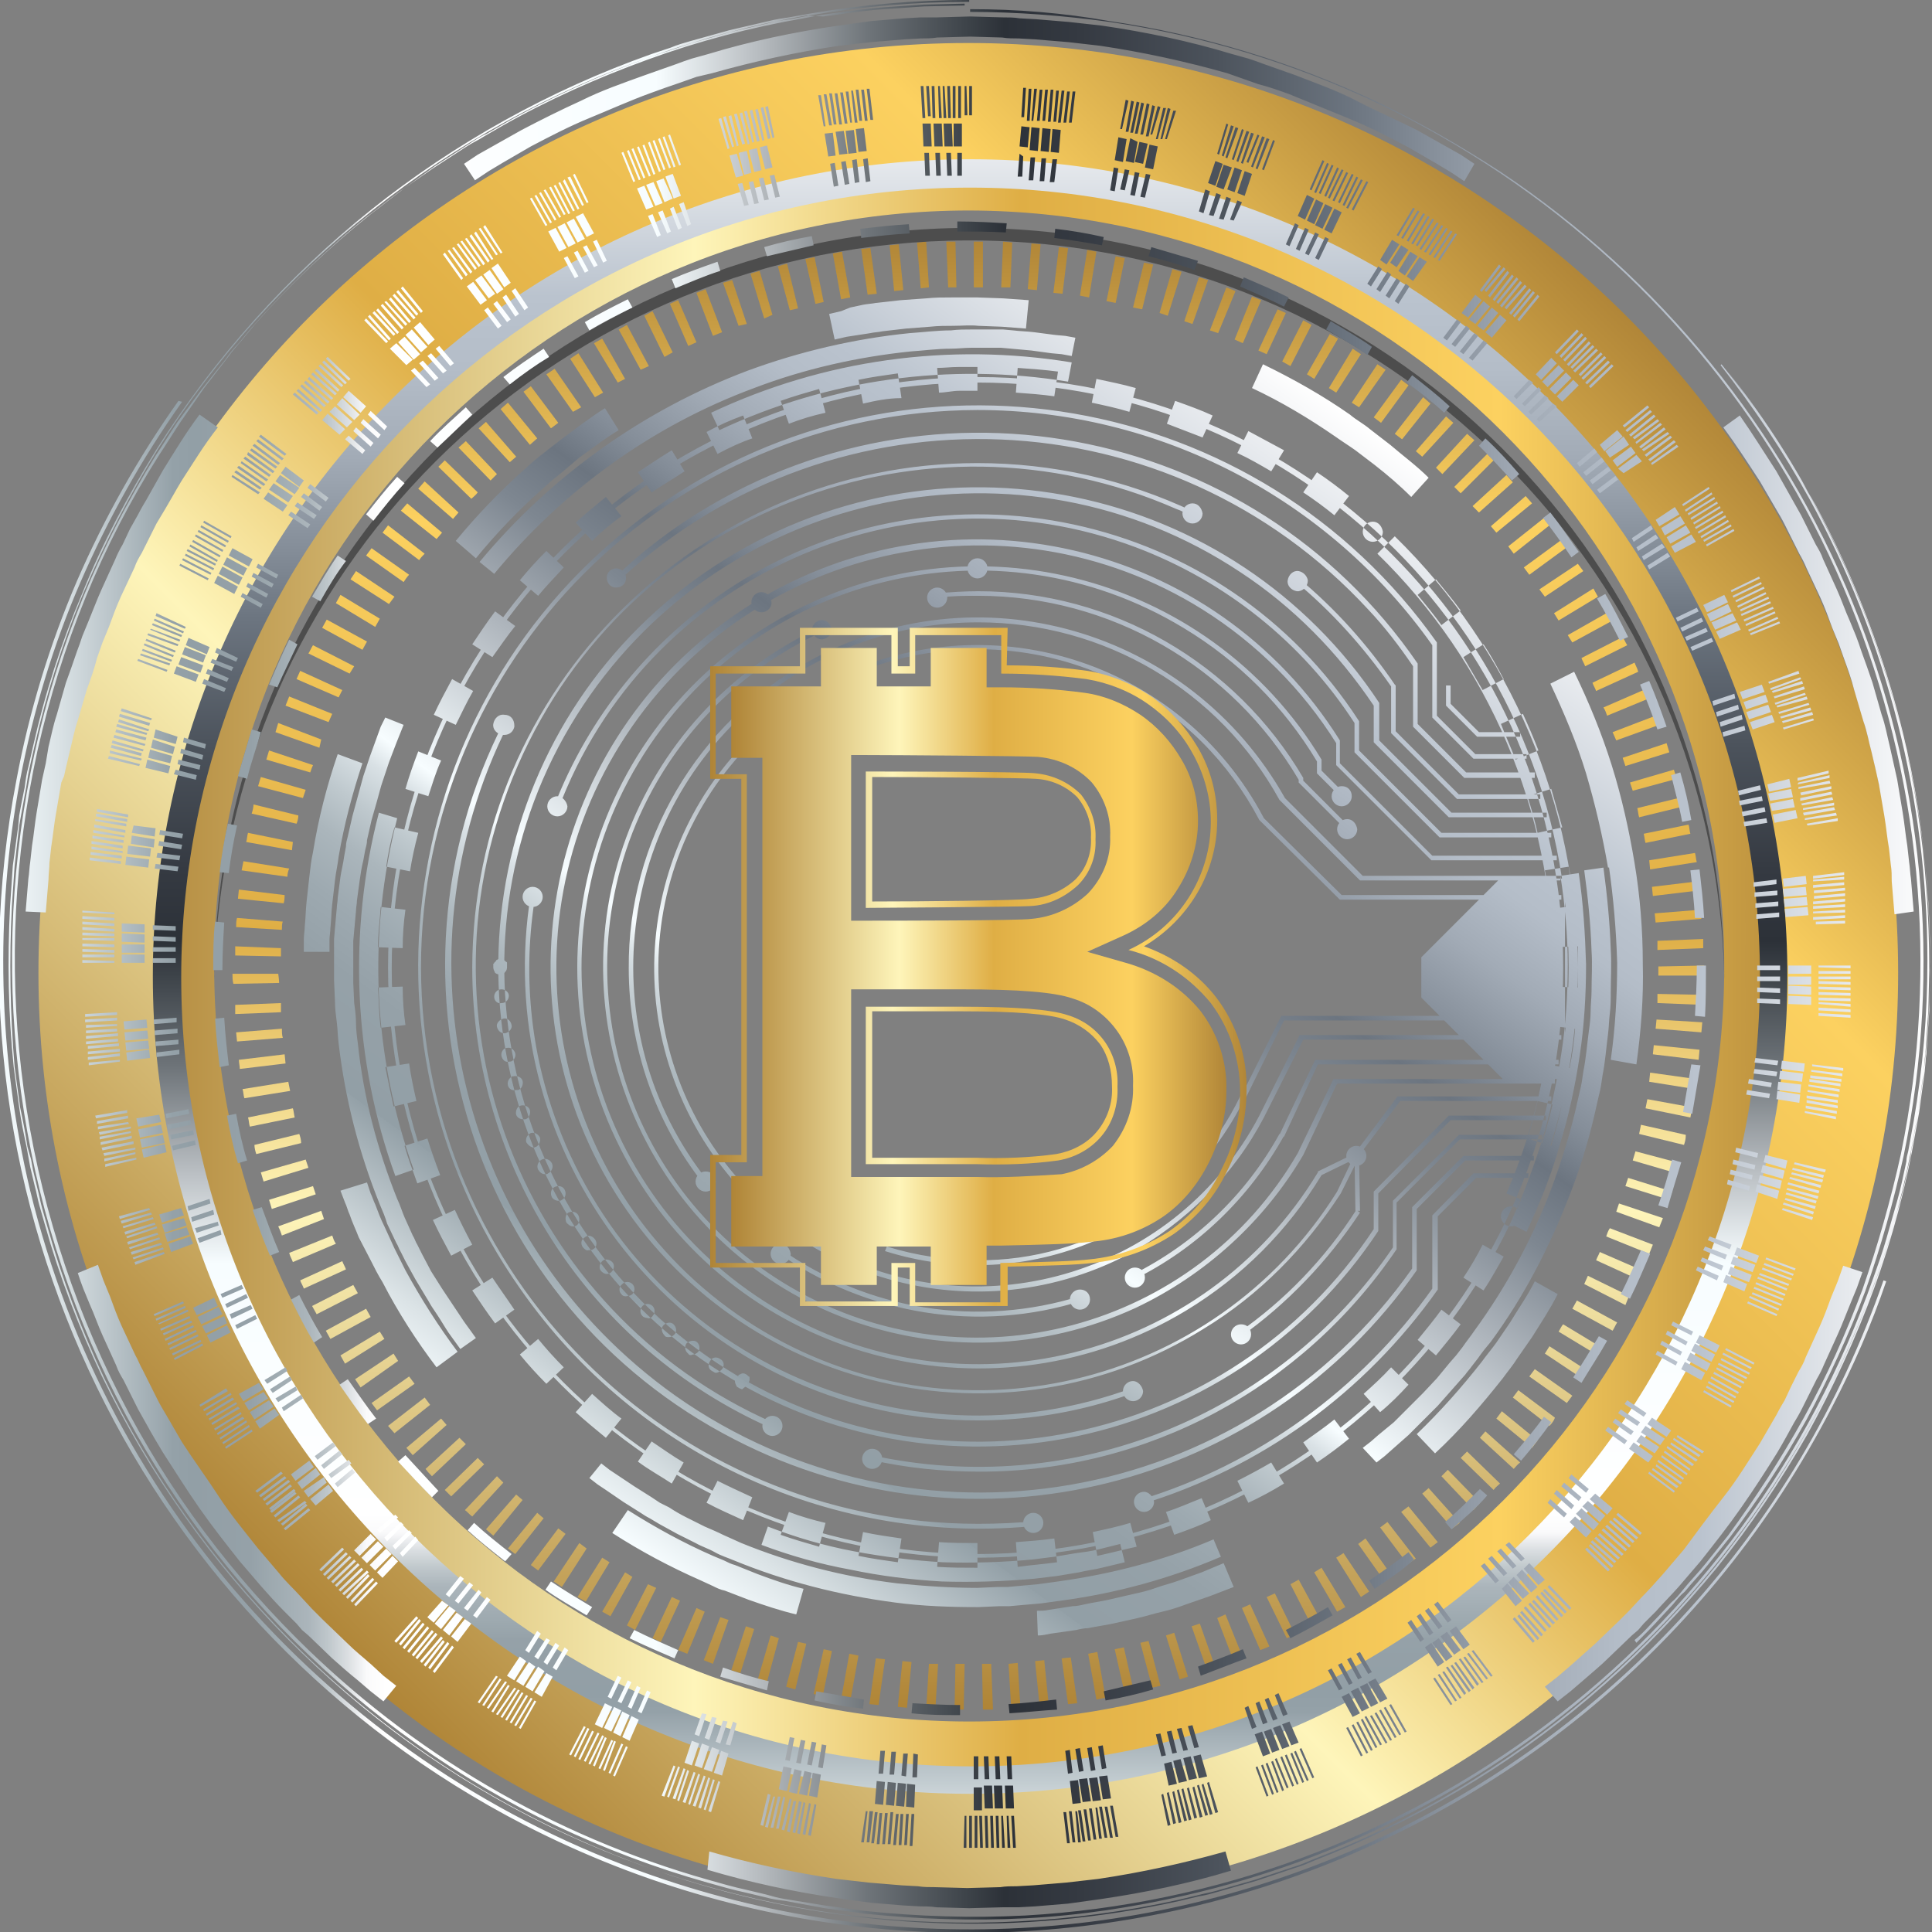 <svg id="Слой_1" xmlns="http://www.w3.org/2000/svg" viewBox="0 0 211.1 211.1"><rect x="0" y="0" width="211.1" height="211.1" fill="#808080" stroke="none"/><style>.st0{fill:url(#SVGID_1_)}.st1{fill:url(#SVGID_2_)}.st2{fill:url(#SVGID_3_)}.st3{fill:url(#SVGID_4_)}.st4{fill:#4d4d4d}.st5{fill:url(#SVGID_5_)}.st6{fill:url(#SVGID_6_)}.st7{fill:url(#SVGID_7_)}.st8{fill:url(#SVGID_8_)}.st9{fill:url(#SVGID_9_)}</style><title>btc_chip</title><g id="Layer_1"><linearGradient id="SVGID_1_" gradientUnits="userSpaceOnUse" x1="-5.942" y1="-42.864" x2="97.513" y2="60.601" gradientTransform="scale(1 -1) rotate(9.009 803.615 335.983)"><stop offset="0" stop-color="#fff"/><stop offset="0" stop-color="#f7fdff"/><stop offset=".05" stop-color="#dbe3e6"/><stop offset=".15" stop-color="#94a1a8"/><stop offset=".15" stop-color="#929fa6"/><stop offset=".22" stop-color="#95a1a8"/><stop offset=".26" stop-color="#9da9b0"/><stop offset=".3" stop-color="#abb6bc"/><stop offset=".33" stop-color="#bfc9ce"/><stop offset=".36" stop-color="#d9e1e5"/><stop offset=".38" stop-color="#f7fdff"/><stop offset=".5" stop-color="#afb6bd"/><stop offset=".58" stop-color="#7e8791"/><stop offset=".63" stop-color="#6c7580"/><stop offset=".67" stop-color="#858e99"/><stop offset=".73" stop-color="#a2abb6"/><stop offset=".78" stop-color="#b4bdc8"/><stop offset=".82" stop-color="#bac3ce"/><stop offset="1" stop-color="#fff"/></linearGradient><path class="st0" d="M106.9 170.2c-35.6 0-64.5-28.9-64.5-64.5s28.9-64.5 64.5-64.5 64.5 28.9 64.5 64.5-28.9 64.5-64.5 64.5zm-.1-128.4c-35.3 0-64 28.7-64 64s28.7 64 64 64 64-28.7 64-64v-.1c0-35.3-28.7-63.9-64-63.9zm0 129.5c-1.5 0-2.9 0-4.4-.1l.2-2.7c1.4.1 2.8.1 4.2.1v2.7zm4.4-.1l-.2-2.7c1.4-.1 2.8-.2 4.2-.4l.3 2.6c-1.4.2-2.8.3-4.3.5zm-13.1-.5c-1.4-.2-2.9-.4-4.3-.7l.5-2.6c1.4.3 2.8.5 4.2.7l-.4 2.6zm21.8-.7l-.5-2.6c1.4-.3 2.8-.6 4.1-1l.7 2.6c-1.4.3-2.9.7-4.3 1zm-30.4-1c-1.4-.4-2.8-.8-4.2-1.3l.9-2.5c1.3.5 2.7.9 4 1.2l-.7 2.6zm38.8-1.3l-.9-2.5c1.3-.4 2.6-1 3.9-1.5l1 2.4c-1.2.6-2.6 1.1-4 1.6zm-47.1-1.6c-1.3-.6-2.7-1.2-4-1.9l1.2-2.4c1.2.6 2.5 1.2 3.8 1.8l-1 2.5zm55.2-1.9l-1.2-2.4c1.2-.6 2.5-1.3 3.7-2l1.4 2.3c-1.3.8-2.6 1.5-3.9 2.1zm-63-2.1c-1.2-.8-2.5-1.5-3.7-2.4l1.5-2.2c1.2.8 2.3 1.6 3.5 2.3l-1.3 2.3zm70.5-2.3l-1.5-2.2c1.1-.8 2.3-1.6 3.4-2.5l1.6 2.1c-1.1.9-2.3 1.8-3.5 2.6zm-77.7-2.7c-1.1-.9-2.3-1.9-3.3-2.8l1.8-2c1 .9 2.1 1.9 3.2 2.7l-1.7 2.1zm84.6-2.8l-1.8-2c1-.9 2.1-1.9 3-2.9l1.9 1.9c-1 1.1-2 2.1-3.1 3zm-91.1-3.1c-1-1-2-2.1-2.9-3.2l2-1.7c.9 1.1 1.8 2.1 2.8 3.1l-1.9 1.8zm97.2-3.1l-2-1.7c.9-1.1 1.8-2.2 2.6-3.3l2.1 1.6c-.8 1.1-1.8 2.3-2.7 3.4zm-102.8-3.5c-.9-1.2-1.7-2.4-2.5-3.6l2.2-1.4c.8 1.2 1.6 2.3 2.4 3.5l-2.1 1.5zm108-3.6l-2.2-1.4c.8-1.2 1.5-2.4 2.1-3.6l2.3 1.3c-.7 1.2-1.4 2.5-2.2 3.7zm-112.8-3.8c-.7-1.3-1.4-2.6-2-3.9l2.4-1.1c.6 1.3 1.2 2.5 1.9 3.8l-2.3 1.2zm-3.7-7.9c-.5-1.4-1-2.7-1.4-4.1l2.5-.8c.4 1.3.9 2.7 1.4 4l-2.5.9zm123.9-4.1l-2.6-.8c.4-1.3.8-2.7 1.1-4.1l2.6.6c-.3 1.5-.7 2.9-1.1 4.3zM43 120.9c-.3-1.4-.6-2.8-.9-4.3l2.6-.4c.2 1.4.5 2.8.8 4.1l-2.5.6zm128.5-4.2l-2.6-.4.6-4.2 2.6.3c-.1 1.4-.3 2.8-.6 4.3zm-129.9-4.4c-.2-1.4-.2-2.9-.3-4.4l2.7-.1c0 1.4.1 2.8.3 4.2l-2.7.3zm130.8-4.4l-2.7-.1v-4.3l2.7-.1v4.5zM44 103.6l-2.7-.1c0-1.5.2-2.9.3-4.4l2.7.3c-.2 1.4-.3 2.8-.3 4.2zm125.4-4.3c-.1-1.4-.3-2.8-.6-4.2l2.6-.4c.2 1.4.4 2.9.6 4.3l-2.6.3zM44.8 95.2l-2.6-.5c.2-1.4.5-2.9.9-4.3l2.6.6c-.4 1.5-.7 2.9-.9 4.2zM168 91c-.3-1.4-.7-2.7-1.1-4l2.6-.8 1.2 4.2-2.7.6zM46.8 87l-2.5-.8c.4-1.4.9-2.8 1.4-4.1l2.5 1c-.6 1.3-1 2.7-1.4 3.9zm118.8-4c-.5-1.3-1.1-2.6-1.6-3.9l2.4-1.1c.6 1.3 1.2 2.7 1.7 4l-2.5 1zM49.8 79.2l-2.4-1.1c.6-1.3 1.3-2.6 2-3.9l2.3 1.3c-.7 1.2-1.3 2.5-1.9 3.7zM162 75.4l-2.1-3.6 2.2-1.4c.8 1.2 1.5 2.5 2.2 3.8l-2.3 1.2zM53.8 71.8l-2.2-1.4c.8-1.2 1.6-2.4 2.5-3.6l2.2 1.6c-.9 1.1-1.7 2.3-2.5 3.4zm103.7-3.5c-.8-1.1-1.7-2.2-2.6-3.3l2-1.7c.9 1.1 1.9 2.3 2.7 3.4l-2.1 1.6zm-98.7-3.2l-2-1.7c.9-1.1 1.9-2.2 2.9-3.2l1.9 1.8c-.9 1-1.9 2-2.8 3.1zm5.9-6l-1.8-2c1.1-1 2.2-1.9 3.3-2.8l1.7 2.1c-1.1.8-2.2 1.7-3.2 2.7zm81.1-2.8c-1.1-.9-2.2-1.7-3.4-2.5l1.5-2.2c1.2.8 2.4 1.7 3.5 2.6l-1.6 2.1zm-74.6-2.5l-1.5-2.2c1.2-.8 2.4-1.6 3.7-2.4l1.4 2.3c-1.2.8-2.4 1.5-3.6 2.3zm67.7-2.3c-1.2-.7-2.4-1.4-3.7-2l1.2-2.4 3.9 2.1-1.4 2.3zm-60.5-1.9l-1.2-2.4c1.3-.7 2.6-1.3 4-1.8l1 2.5c-1.2.4-2.5 1-3.8 1.7zm53-1.8l-3.9-1.5.9-2.5c1.4.5 2.8 1 4.1 1.6l-1.1 2.4zm-45.2-1.5l-.9-2.5c1.4-.5 2.8-.9 4.2-1.3l.7 2.6c-1.4.3-2.7.7-4 1.2zm37.2-1.3c-1.3-.4-2.7-.7-4.1-1l.5-2.6c1.4.3 2.9.6 4.3 1l-.7 2.6zm-29.1-.9l-.5-2.6c1.4-.3 2.9-.5 4.3-.7l.4 2.7c-1.5 0-2.9.3-4.2.6zm20.9-.8c-1.4-.2-2.8-.3-4.2-.4l.2-2.7c1.4.1 2.9.2 4.4.4l-.4 2.7zm-12.6-.4l-.2-2.7c.8 0 1.5-.1 2.3-.1h2.1v2.6h-2c-.7 0-1.5.2-2.2.2zm-21 108.5c.1-.1.1-.2.2-.3 0-.1.1-.2.1-.3v-.3s0-.1-.1-.1l-.1-.1c-.2-.2-.5-.3-.7-.2l-.2.1c-.1 0-.1 0-.1.1l-.1.1-.1.1-.1.1s0 .1-.1.1v.2c0 .2.1.4.2.6.1.1.2.1.3.2.1 0 .2.1.3.1.2-.2.4-.3.5-.4zm-3.8-1.6c-.4-.2-.5-.7-.2-1.1.2-.4.7-.5 1.1-.2.4.2.5.7.2 1.1-.2.2-.4.4-.7.4-.1 0-.2-.1-.4-.2zm-2.6-1.9c-.4-.3-.4-.8-.2-1.1.3-.3.8-.4 1.1-.2.4.3.4.8.2 1.1-.2.2-.4.3-.6.3-.2.1-.4.1-.5-.1zm-2.6-2c-.3-.3-.4-.8-.1-1.1.3-.3.8-.4 1.1-.1.3.3.4.8.1 1.1-.2.2-.4.3-.6.3-.2 0-.4 0-.5-.2zm-2.4-2.1c-.3-.3-.3-.8 0-1.1.3-.3.8-.3 1.1 0 .3.3.3.8 0 1.1-.1.2-.4.3-.6.2-.2 0-.4-.1-.5-.2zm-2.3-2.4c-.3-.3-.3-.8.1-1.1.3-.3.8-.3 1.1 0 .3.3.3.8 0 1.1-.1.1-.3.2-.5.2-.3.1-.6 0-.7-.2zm-2.2-2.5c-.3-.3-.2-.8.1-1.1.3-.3.8-.2 1.1.1.3.3.2.8-.1 1.1-.1.1-.3.2-.5.2s-.4-.1-.6-.3zm-2-2.6c-.3-.4-.2-.9.2-1.1.3-.3.8-.2 1.1.2.3.4.2.9-.2 1.1-.1.1-.3.1-.5.1-.2.1-.4-.1-.6-.3zm-1.8-2.7c-.2-.4-.1-.9.2-1.1.4-.2.9-.1 1.1.3.2.4.1.9-.2 1.1-.1.1-.3.1-.4.1-.3 0-.5-.2-.7-.4zm-1.6-2.8c-.2-.4-.1-.9.3-1.1.4-.2.9-.1 1.1.3.2.4.1.9-.3 1.1-.1.1-.2.1-.4.1-.3 0-.6-.2-.7-.4zm-1.5-3c-.2-.4 0-.9.4-1.1.4-.2.9 0 1.1.4.2.4 0 .9-.4 1.1-.1.1-.2.1-.3.1-.4 0-.6-.2-.8-.5zm-1.3-3c-.1-.4.1-.8.5-1 .4-.1.8.1 1 .5.1.4-.1.8-.4 1-.1 0-.2.1-.3.1-.4-.1-.6-.3-.8-.6zm-1.1-3c-.1-.4.1-.9.5-1 .4-.1.9.1 1 .5.1.4-.1.9-.5 1h-.2c-.4 0-.7-.2-.8-.5zm-.9-3.2c-.1-.4.1-.8.5-1h.1c.4-.1.9.1 1 .5.1.4-.1.9-.5 1h-.2c-.4.1-.8-.1-.9-.5zm-.7-3.2c-.1-.4.2-.9.6-.9.4-.1.8.2.9.6.1.4-.2.9-.6.9h-.1c-.4.1-.7-.2-.8-.6zm-.5-3.2c-.1-.4.3-.8.7-.9.4-.1.8.2.9.7.1.4-.3.8-.7.9h-.1c-.4 0-.7-.3-.8-.7zm-.3-3.3c0-.4.3-.8.8-.8.4 0 .8.3.8.7 0 .4-.3.8-.8.8-.4.1-.8-.2-.8-.7zm1.2-2.7c.2-.2.2-.4.2-.6v-.4s0-.1-.1-.1l-.1-.1c-.2-.2-.5-.3-.7-.2-.1 0-.1 0-.2.1-.1 0-.1 0-.1.1l-.1.1-.1.1s0 .1-.1.1v.4c0 .2.1.4.2.6.1.1.4.2.6.2.2 0 .4-.1.5-.3zm89.2 22.2l3.9-1.9-.2-.5-4.1 2v.1c-12.4 20.5-39 27.1-59.5 14.7-20.5-12.4-27.1-39-14.7-59.5s39-27.1 59.5-14.7c6 3.6 11 8.6 14.6 14.6v1.3l2.7 2.7.4-.4-2.6-2.6v-1.3.1c-12.5-20.7-39.5-27.3-60.2-14.8s-27.3 39.5-14.8 60.2 39.5 27.3 60.2 14.8c6.1-3.7 11.1-8.7 14.8-14.8zm4.2 4.1l-.4-.3c-3.4 5.3-7.8 9.9-13 13.5l.3.4c5.1-3.6 9.6-8.3 13.1-13.6zm-24.5 19.6l-.2-.5c-25.4 9.4-53.6-3.5-63-28.8-3-8-3.8-16.6-2.4-25l-.5-.1c-4.4 27 14 52.5 41 56.9 8.4 1.3 17.1.5 25.1-2.5zM169.5 91h-12l-9-9v-3.2C133.7 55.9 103 49.3 80 64.1c-8.9 5.8-15.7 14.2-19.5 24.1l.5.2c9.5-25.3 37.8-38.1 63.1-28.6 9.8 3.7 18.2 10.4 23.9 19.2v3.2l9.3 9.3h12.2V91zm-76.1 43.7c-1.3-.6-2.5-1.3-3.7-2.1l-.3.4c1.2.8 2.5 1.5 3.8 2.1l.2-.4zM136 120l-.5-.2c-5.3 11-16.5 18-28.7 17.9-3.3 0-6.7-.5-9.9-1.5l-.2.5c15.5 4.9 32.2-2.2 39.3-16.7zm2.1 2.1l-.5-.2c-8.9 17-30 23.6-47 14.7s-23.6-30-14.7-47c8.9-17 30-23.6 47-14.7 6.3 3.3 11.4 8.4 14.7 14.7l8.8 8.7h24.2v-.5h-24l-8.5-8.4c-9.1-17.3-30.4-23.9-47.7-14.9s-23.9 30.4-14.9 47.7 30.4 23.9 47.7 14.9c6.4-3.5 11.6-8.7 14.9-15zM77.3 129c-12.9-16.3-10.1-40 6.2-52.9 6.7-5.3 14.9-8.1 23.4-8.1 13.7 0 26.3 7.4 32.9 19.4l8.8 8.8h21.9v-.5h-21.6l-8.5-8.5C130 68.7 106.7 62 88.3 72.3 76.2 79 68.6 91.9 68.7 105.8c0 8.6 2.9 16.9 8.2 23.6l.4-.4zm41 13.1l-.2-.5c-11.2 3.5-23.3 1.6-32.9-5.2l-.3.4c9.7 6.9 22.1 8.9 33.4 5.3zm22-18l-.5-.2c-3.7 6.7-9.3 12-16.1 15.4l.2.5c6.9-3.4 12.6-8.9 16.4-15.7zm16.8 16.8v-8l4.2-4.2h5.7v-.5h-6l-4.5 4.6v8c-7.8 11-19.1 19.2-32 23.1l.1.5c13.2-4 24.5-12.2 32.5-23.5zm-43.7 25.8l-.1-.5c-2.1.2-4.3.3-6.4.3-33.6 0-60.8-27.2-60.9-60.8 0-33.6 27.2-60.8 60.8-60.9 19.8 0 38.3 9.6 49.7 25.7v7.9l4.5 4.5h5.8v-.5h-5.6l-4.2-4.2v-8C137.5 42.6 99.2 36 71.6 55.5s-34.2 57.8-14.7 85.4c12.8 18.3 34.4 28.1 56.5 25.8zm29-40.5l3.7-7.8h23.8v-.5h-24.2l-3.9 8.1c-11.2 19.3-36 25.9-55.3 14.7-19.3-11.2-25.9-36-14.7-55.3C76 78.2 82.3 72.5 89.9 69l-.2-.5c-20.6 9.5-29.5 33.8-20 54.4s33.8 29.5 54.4 20c7.6-3.6 14-9.4 18.3-16.7zm5.3-35.6l-5.3-5.3V85c-7.4-12.6-20.9-20.4-35.5-20.4-1.5 0-2.9.1-4.4.2l.1.5c1.4-.2 2.9-.2 4.3-.2 14.4 0 27.7 7.7 35 20.1v.3l5.4 5.4.4-.3zm20-6.2h-7.5l-5.3-5.3v-6.6c-18.2-26.5-54.5-33.2-81-14.9-2.3 1.6-4.4 3.3-6.4 5.2l.4.4c23.5-21.6 60-20 81.6 3.4 1.8 1.9 3.4 4 4.9 6.2v6.6L160 85h7.7v-.6zm-12.9 54.4v-6.7l5.3-5.3h7.5v-.5h-7.7l-5.6 5.6v6.7c-18.4 26.1-54.4 32.3-80.5 13.9-23.5-16.7-31.2-47.9-18.2-73.5l-.5-.2c-14.7 28.6-3.5 63.8 25.2 78.5 26 13.4 57.8 5.4 74.5-18.5zm-2.2-2.3v-5.1l6.9-6.9h9v-.5h-9.1l-7.2 7.2v5.1c-12.6 18.5-35.1 27.5-57 22.7l-.1.5c3.9.9 8 1.3 12 1.3 18.2 0 35.2-9.1 45.5-24.3zm-68 19c-27.6-12.1-40.1-44.3-28-71.9s44.3-40.1 71.9-28c.6.2 1.1.5 1.7.8l.2-.5c-7.4-3.5-15.4-5.3-23.6-5.3-30.4 0-55.1 24.6-55.2 55.1 0 21.8 12.8 41.6 32.8 50.4l.2-.6zm83.7-68.7h-8.9l-6.9-6.9v-5l-.1-.1c-3-4.4-6.5-8.3-10.6-11.7l-.3.4c4 3.3 7.5 7.2 10.5 11.5v5.1l7.2 7.2h9.1v-.5zm-17.7 47.7v-4.1l7.9-8h10.4v-.5h-10.6l-8.2 8.3v4.1c-15.8 23.9-48 30.4-71.8 14.6s-30.4-48-14.6-71.8 48-30.4 71.8-14.6c5.8 3.8 10.7 8.8 14.6 14.6v4l8.2 8.2H169v-.5h-10.4l-7.9-7.9v-4.1C134.7 52.6 102.2 46 78 61.9s-30.8 48.4-14.9 72.6 48.4 30.8 72.6 14.9c6-4 11-9 14.9-14.9zm-10.3-23h30.5v-.5H140l-4.4 8.8.5.2 4.2-8.5zm2.1 2.1h28.2v-.5H142l-4.4 8.8.5.2 4.3-8.5zm1.6 2.7h26.3v-.5h-26.6l-3.9 8.2.5.2 3.7-7.9zm9 4h16.5v-.5h-16.8l-4.8 6.4.4.3 4.7-6.2zm-6.5 10.1l2-4-.5-.2-1.9 4c-13.5 21.6-42 28.2-63.6 14.7s-28.2-42-14.7-63.6 42-28.2 63.6-14.7c5.9 3.7 10.9 8.7 14.6 14.6v2.4L156.4 94h13.7v-.5h-13.6l-10.1-10.1v-2.5C132.7 59 103.9 52.4 82.1 66s-28.5 42.5-14.9 64.3 42.5 28.5 64.3 14.9c6.1-3.7 11.1-8.8 15-14.8zm2.1 1.9l-.1-6.1h-.5l.1 6.1h.5zM166.1 80h-4.5l-3.1-3.1v-2h-.5v2.2l3.4 3.4h4.7V80zm-53.2 85.3c-.6 0-1.1.5-1.1 1.1 0 .6.5 1.1 1.1 1.1s1.1-.5 1.1-1.1c0-.6-.5-1.1-1.1-1.1.1 0 0 0 0 0zM125 163c-.6 0-1.1.5-1.1 1.1 0 .6.5 1.1 1.1 1.1.6 0 1.1-.5 1.1-1.1-.1-.6-.6-1.1-1.1-1.1zm5.3-108c-.6 0-1.1.5-1.1 1.1 0 .6.5 1.1 1.1 1.1.6 0 1.1-.5 1.1-1.1-.1-.6-.5-1.1-1.1-1.1zm-53.2 73c-.6 0-1.1.5-1.1 1.1 0 .6.5 1.1 1.1 1.1s1.1-.5 1.1-1.1c0-.7-.5-1.1-1.1-1.1zm8.2 7.9c-.6 0-1.1.5-1.1 1.1 0 .6.5 1.1 1.1 1.1s1.1-.5 1.1-1.1c-.1-.6-.5-1.1-1.1-1.1zM150 57c-.6 0-1.1.5-1.1 1.1 0 .6.5 1.1 1.1 1.1.6 0 1.1-.5 1.1-1.1-.1-.6-.5-1.1-1.1-1.1zm15.1 74.8c-.6 0-1.1.5-1.1 1.1s.5 1.1 1.1 1.1 1.1-.5 1.1-1.1-.5-1.1-1.1-1.1zm-41.3 19.1c-.6 0-1.1.5-1.1 1.1 0 .6.5 1.1 1.1 1.1.6 0 1.1-.5 1.1-1.1-.1-.6-.6-1.1-1.1-1.1zm11.8-6.2c-.6 0-1.1.5-1.1 1.1s.5 1.1 1.1 1.1c.6 0 1.1-.5 1.1-1.1 0-.6-.4-1.1-1.1-1.1.1 0 .1 0 0 0zm-40.3 13.6c-.6 0-1.1.5-1.1 1.1 0 .6.5 1.1 1.1 1.1s1.1-.5 1.1-1.1c0-.6-.5-1.1-1.1-1.1zm-10.9-3.6c-.6 0-1.1.5-1.1 1.1 0 .6.5 1.1 1.1 1.1.6 0 1.1-.5 1.1-1.1 0-.6-.5-1.1-1.1-1.1zm33.6-13.8c-.6 0-1.1.5-1.1 1.1 0 .6.5 1.1 1.1 1.1s1.1-.5 1.1-1.1c0-.7-.5-1.1-1.1-1.1zm6-2.4c-.6 0-1.1.5-1.1 1.1s.5 1.1 1.1 1.1c.6 0 1.1-.5 1.1-1.1 0-.7-.5-1.1-1.1-1.1zm40-42.6l-8.7 8.7v4.4l8.9 8.9h6.8V96l-7-.1zm8.4 9.8c-.1-17.7-7.3-34.7-20-47.1l-1.9 1.9c12.2 11.9 19.1 28.1 19.2 45.2 0 8.5-1.7 16.9-5.1 24.7l2.5 1c3.5-8.1 5.3-16.9 5.3-25.7zm-24.2 19.5c-.6 0-1.1.5-1.1 1.1s.5 1.1 1.1 1.1 1.1-.5 1.1-1.1c0-.6-.5-1.1-1.1-1.1zm-1-35.7c-.6 0-1.1.5-1.1 1.1s.5 1.1 1.1 1.1c.6 0 1.1-.5 1.1-1.1-.1-.6-.5-1.1-1.1-1.1zm-.6-3.6c-.6 0-1.1.5-1.1 1.1s.5 1.1 1.1 1.1 1.1-.5 1.1-1.1c0-.6-.4-1.1-1.1-1.1zM106.8 61c-.6 0-1.1.5-1.1 1.1s.5 1.1 1.1 1.1 1.1-.5 1.1-1.1c0-.6-.5-1.1-1.1-1.1zm-23.6 3.7c-.6 0-1.1.5-1.1 1.1s.5 1.1 1.1 1.1c.6 0 1.1-.5 1.1-1 0-.7-.5-1.2-1.1-1.2zm-15.8-2.6c-.6 0-1.1.4-1.1 1s.4 1.1 1 1.1 1.1-.4 1.1-1v-.1c0-.5-.4-.9-1-1zm-12.3 16c-.6-.1-1.1.4-1.2 1-.1.6.4 1.1 1 1.2h.2c.6 0 1-.4 1.1-.9v-.1c0-.7-.4-1.2-1.1-1.2.1 0 0 0 0 0zm86.8-15.7c-.6-.1-1.1.4-1.2 1-.1.6.4 1.1 1 1.2h.2c.6-.1 1-.6 1-1.2-.1-.5-.5-.9-1-1zm-52.4 5.4c-.6.2-.9.8-.7 1.3.2.6.8.9 1.3.7.6-.2.9-.8.7-1.3s-.7-.9-1.3-.7zm12.9-3.6c-.6 0-1.1.5-1.1 1.1s.5 1.1 1.1 1.1 1.1-.5 1.1-1.1c0-.6-.5-1.1-1.1-1.1zM60.9 87c-.6 0-1.1.5-1.1 1.1s.5 1.1 1.1 1.1 1.1-.5 1.1-1.1c-.1-.6-.6-1.1-1.1-1.1zm-2.7 9.9c-.6 0-1.1.5-1.1 1.1 0 .6.5 1.1 1.1 1.1.6 0 1.1-.5 1.1-1.1 0-.6-.5-1.1-1.1-1.1zm108.6 37.7c1.4-3 2.7-6.2 3.6-9.4 1-3.2 1.7-6.5 2.2-9.8.5-3.3.7-6.7.7-10-.1-3.3-.3-6.7-.8-10l-2 .3c.5 3.2.8 6.5.8 9.7 0 3.3-.2 6.5-.7 9.7-.5 3.2-1.2 6.4-2.1 9.5-1 3.1-2.1 6.1-3.5 9.1l1.8.9zm-83.6 34.2c3.2 1.2 6.4 2.1 9.7 2.7 3.3.7 6.6 1.1 10 1.3 3.4.1 6.7 0 10.1-.3.8-.1 1.7-.2 2.5-.3l1.2-.2 1.2-.2c.8-.2 1.7-.3 2.5-.5l2.5-.6-.5-2-2.4.6c-.8.2-1.6.3-2.4.4l-1.2.2-1.2.2-2.4.3c-3.2.3-6.5.4-9.8.3-3.3-.2-6.5-.6-9.7-1.2-3.2-.6-6.3-1.5-9.4-2.7l-.7 2zm-41.8-80c-1.7 6.5-2.4 13.3-2.1 20 .3 6.7 1.6 13.4 3.9 19.7l2-.7c-2.2-6.1-3.5-12.6-3.8-19.1-.3-6.5.4-13 2-19.3l-2-.6zm75.7-49.2c-13.4-2.2-27.1-.3-39.4 5.5l.9 1.9c11.9-5.6 25.2-7.4 38.1-5.3l.4-2.1zm33.3 120.2l.9-.7.9-.8 1.7-1.5 1.6-1.6.8-.8.8-.8 1.5-1.7 1.5-1.7c.2-.3.5-.6.7-.9l.7-.9c.4-.6.9-1.2 1.4-1.8 3.6-4.9 6.4-10.3 8.6-16 1.1-2.8 2-5.7 2.7-8.7l.5-2.2c.2-.7.3-1.5.4-2.2.3-1.5.4-3 .6-4.5.1-.8.1-1.5.2-2.3s.1-1.5.1-2.3c0-1.5.1-3 0-4.6-.1-3-.4-6-.8-9l-2.1.3c.4 2.9.7 5.8.8 8.8.1 1.5 0 2.9 0 4.4 0 .7-.1 1.5-.1 2.2s-.1 1.5-.2 2.2c-.2 1.5-.3 2.9-.6 4.4-.1.7-.2 1.5-.4 2.2l-.5 2.2c-.7 2.9-1.6 5.7-2.6 8.4-2.1 5.5-4.9 10.7-8.4 15.5-.4.6-.9 1.2-1.3 1.8l-.7.9-.7.8-1.4 1.7-1.5 1.6-.8.8-.8.8-1.6 1.6-1.7 1.4-.8.7-.9.7 1.5 1.6zm-86 1.7l.9.7.9.6 1.9 1.3 1.9 1.2c.3.2.6.4 1 .6l1 .6c.7.4 1.3.7 2 1.1l2 1c.7.4 1.4.6 2.1 1s1.4.6 2.1.9c5.6 2.3 11.5 3.8 17.6 4.6 3 .4 6 .5 9.1.5l2.3-.1h1.1l1.1-.1 2.3-.2 2.2-.3c6-.8 11.9-2.4 17.5-4.8l-.8-1.9c-5.4 2.3-11.2 3.8-17 4.6l-2.2.3-2.2.2-1.1.1H109l-2.2.1c-2.9 0-5.9-.2-8.8-.5-5.8-.7-11.6-2.2-17-4.4-.7-.3-1.3-.6-2-.9-.6-.3-1.3-.6-2-.9l-2-1c-.6-.3-1.3-.7-1.9-1.1l-1-.5-.9-.6-1.9-1.2-1.8-1.2-.9-.6-.9-.7-1.3 1.6zM42.1 78.4l-.5 1-.4 1.1-.8 2.2-.7 2.1c-.1.4-.2.7-.3 1.1l-.3 1.1c-.2.7-.4 1.5-.6 2.2l-.5 2.2c-.1.4-.2.7-.2 1.1l-.2 1.1c-.1.8-.3 1.5-.4 2.2l-.3 2.3c0 .4-.1.8-.1 1.1l-.1 1.1-.2 2.3v4.5l.1 2.3c0 .8.1 1.5.2 2.3s.1 1.5.2 2.3c.7 6 2.2 11.9 4.5 17.6.3.7.6 1.4.8 2.1l1 2.1c.2.3.3.7.5 1l.5 1 1.1 2 1.2 2c.2.3.4.7.6 1l.6.9c.4.6.8 1.3 1.2 1.9l1.3 1.8 1.7-1.2-1.3-1.8-1.2-1.8-.6-.9-.6-.9-1.2-1.9-1-1.9-.5-1c-.2-.3-.3-.7-.5-1l-.9-2c-.3-.7-.5-1.4-.8-2-2.2-5.5-3.7-11.2-4.3-17-.1-.7-.2-1.5-.2-2.2s-.1-1.5-.2-2.2l-.1-2.2v-4.6l.2-2.2.1-1.1c0-.4.1-.7.1-1.1l.3-2.2c.1-.7.2-1.4.4-2.2l.2-1.1c.1-.4.2-.7.2-1.1l.5-2.2.6-2.1.3-1.1c.1-.4.2-.7.3-1l.7-2.1.8-2.1.4-1 .4-1-2-.8zm75.4-41.5l-1.1-.2-1.1-.1-2.3-.3c-.8-.1-1.5-.1-2.3-.2l-1.1-.1h-3.4c-.8 0-1.5 0-2.3.1-1.5 0-3 .2-4.5.3-6 .6-12 2-17.7 4.1C70.3 44.8 60.2 52 52.4 61.4l1.6 1.3c7.5-9.1 17.3-16.2 28.4-20.3 5.5-2.1 11.3-3.4 17.1-4 1.5-.1 2.9-.3 4.4-.3.7 0 1.5-.1 2.2-.1h3.3l1.1.1 2.2.2 2.2.3 1.1.1 1.1.2.4-2zm61.3 79.4c.5-3.6.8-7.3.7-11 0-3.7-.3-7.4-.9-11l-2.8.4c.5 3.5.8 7 .9 10.5 0 3.5-.2 7.1-.7 10.6l2.8.5zm-22 42.5c2.7-2.5 5.1-5.3 7.4-8.2.5-.7 1.1-1.4 1.6-2.2l1.6-2.3c1-1.6 2-3.1 2.8-4.7l-2.5-1.4c-.8 1.6-1.8 3-2.7 4.5l-1.5 2.2c-.5.7-1.1 1.4-1.6 2.1-2.2 2.8-4.5 5.4-7.1 7.9l2 2.1zm-43.4 19.9c.5 0 .9-.1 1.4-.2l1.4-.2 1.4-.2c.4-.1.9-.2 1.3-.2.9-.2 1.8-.3 2.7-.5l2.7-.6c.9-.2 1.8-.5 2.7-.7s1.8-.5 2.6-.8l2.6-.9 2.6-1-1.1-2.6-2.4 1-2.5.9c-.8.3-1.7.5-2.5.8s-1.7.5-2.6.7l-2.6.6c-.9.2-1.7.3-2.6.5-.4.1-.9.2-1.3.2l-1.3.2-1.3.2c-.4.1-.9.1-1.3.1l.1 2.7zm-46.5-11.2c3.1 2 6.3 3.7 9.7 5.2l1.3.6c.4.2.8.4 1.3.5l2.6 1c1.7.6 3.5 1.2 5.2 1.6l.8-2.8c-1.7-.4-3.4-1-5-1.6l-2.5-1c-.4-.1-.8-.3-1.2-.5l-1.2-.5c-3.2-1.4-6.3-3.1-9.3-5l-1.7 2.5zm-29.7-37.4l.5 1.3c.2.4.3.9.5 1.3.3.9.7 1.7 1 2.5l1.3 2.5c.4.8.8 1.6 1.3 2.4 1.7 3.3 3.7 6.4 5.9 9.3l2.3-1.7c-2.1-2.8-4-5.8-5.7-8.9l-1.2-2.4L42 134c-.4-.8-.7-1.6-1-2.4-.2-.4-.3-.8-.5-1.2l-.4-1.2-2.9.9zm-.3-47.7c-1.2 3.5-2.1 7-2.7 10.7-.2.9-.3 1.8-.4 2.7l-.3 2.7c-.1.9-.1 1.8-.2 2.7 0 .5-.1.9-.1 1.4v1.4H36v-1.3c0-.4.1-.9.1-1.3.1-.9.1-1.8.2-2.6l.3-2.6c.1-.9.3-1.7.4-2.6.6-3.5 1.5-6.9 2.6-10.2l-2.7-1zm29.2-37.8c-1.6 1-3 2.1-4.5 3.2l-2.2 1.7-.5.4-.5.4-1 .9c-2.7 2.4-5.3 5.1-7.6 7.9L52 61c2.2-2.7 4.7-5.3 7.3-7.6l1-.9.5-.4.5-.4 2-1.7c1.4-1 2.8-2.1 4.3-3l-1.5-2.4zm46.3-11.8l-2.8-.2-2.8-.1H104c-1 0-1.8 0-2.8.1l-2.8.2-2.7.3c-.5.1-.9.1-1.4.2l-1.4.3-1 .4c-.4.1-.9.2-1.3.3l.6 2.8c.4-.1.9-.2 1.3-.3l1.3-.2 1.3-.2c.4-.1.9-.1 1.3-.2.9-.1 1.8-.2 2.6-.3l2.6-.2c.9-.1 1.8-.1 2.6-.1.9 0 1.8-.1 2.7 0l2.6.1 2.6.2.3-3.1zm43.7 19.4c-1.3-1.3-2.8-2.4-4.2-3.6l-2.2-1.7c-.7-.6-1.5-1-2.2-1.6-3-2.1-6.2-3.9-9.5-5.5l-1.2 2.6c3.2 1.5 6.2 3.3 9.1 5.3.7.5 1.5 1 2.2 1.5l2.1 1.6c1.4 1.1 2.7 2.2 4 3.5l1.9-2.1zm22.5 42.1c-.6-3.6-1.4-7.2-2.5-10.7-1.1-3.5-2.5-6.9-4.1-10.2l-2.6 1.3c1.5 3.2 2.9 6.5 3.9 9.8 1 3.4 1.8 6.8 2.4 10.3l2.9-.5z"/><linearGradient id="SVGID_2_" gradientUnits="userSpaceOnUse" x1="111.51" y1="2.08" x2="111.51" y2="204.22" gradientTransform="matrix(1 0 0 -1 -5.59 209.76)"><stop offset="0"/><stop offset=".15" stop-color="#030303"/><stop offset=".25" stop-color="#0b0b0b"/><stop offset=".33" stop-color="#1a1a1a"/><stop offset=".4" stop-color="#2f2f2f"/><stop offset=".46" stop-color="#4a4a4a"/><stop offset=".49" stop-color="#595959"/><stop offset=".5" stop-color="#565656"/><stop offset=".53" stop-color="#3b3b3b"/><stop offset=".58" stop-color="#252525"/><stop offset=".62" stop-color="#141414"/><stop offset=".68" stop-color="#090909"/><stop offset=".77" stop-color="#020202"/><stop offset="1"/></linearGradient><path class="st1" d="M105.9 207.7h-.9v-5h.9v5zm2.3 0l-.1-5h1l.2 5h-1.1zm-5.2 0h-1l.2-5h1l-.2 5zm8.3-.1l-.3-5 1-.1.3 5-1 .1zm-11.4 0l-1-.1.3-5 1 .1-.3 5zm14.4-.2l-.4-5 1-.1.5 5-1.1.1zm-17.5 0l-1-.1.5-5 1 .1-.5 5zm20.6-.3l-.6-5 1-.1.6 5-1 .1zm-23.7 0l-1-.1.6-5 1 .1-.6 5zm26.8-.3l-.7-5 1-.1.8 5-1.1.1zm-29.8-.1l-1-.2.8-5 1 .1-.8 5.1zm32.9-.4l-.9-5 1-.2.9 4.9-1 .3zm-36-.1l-1-.2 1-4.9 1 .2-1 4.9zm39-.5l-1-4.9 1-.2 1.1 4.9-1.1.2zm-42-.1l-1-.2 1.1-4.9 1 .2-1.1 4.9zm45.1-.6l-1.3-5 1-.2 1.2 4.9-.9.3zm-48.1-.2l-1-.2 1.3-4.9.9.2-1.2 4.9zm51-.7l-1.3-4.9.9-.3 1.4 4.8-1 .4zm-54-.1l-1-.3 1.4-4.8.9.3-1.3 4.8zm57-.7l-1.5-4.8.9-.3 1.5 4.8-.9.3zm-60-.2l-1-.3 1.6-4.8.9.3-1.5 4.8zm63-.8l-1.6-4.8.9-.3 1.7 4.8-1 .3zm-66-.2l-1-.4 1.7-4.7.9.3-1.6 4.8zm68.9-.9l-1.8-4.7.9-.4 1.8 4.7-.9.4zm-71.8-.2l-1-.4 1.9-4.7.9.4-1.8 4.7zm74.7-.9l-1.9-4.6.9-.4 2 4.6-1 .4zm-77.5-.2l-.9-.4 2-4.6.9.4-2 4.6zm80.3-1l-2.1-4.6.9-.4 2.1 4.6-.9.4zm-83.2-.2l-.9-.4 2.1-4.6.9.4-2.1 4.6zm86-1.1l-2.2-4.5.9-.4 2.2 4.5-.9.4zm-88.8-.3l-.9-.5 2.3-4.5.9.4-2.3 4.6zm91.6-1.1l-2.3-4.5.9-.5 2.4 4.4-1 .6zm-94.3-.3l-.9-.5L60 191l.9.5-2.4 4.4zm97-1.2l-2.5-4.4.9-.5 2.5 4.4-.9.5zm-99.8-.3l-.9-.5 2.6-4.4.8.5-2.5 4.4zm102.5-1.3l-2.6-4.3.8-.5 2.7 4.3-.9.5zm-105.1-.2l-.9-.5 2.7-4.3.8.5-2.6 4.3zm107.7-1.4l-2.7-4.2.8-.5 2.8 4.2-.9.5zm-110.3-.3l-.9-.6 2.8-4.2.8.5-2.7 4.3zm112.9-1.4l-2.9-4.1.8-.6 2.9 4.1-.8.6zm-115.5-.3l-.8-.6 2.9-4.1.8.6-2.9 4.1zm118-1.6l-3-4 .8-.6 3 4-.8.6zm-120.5-.3l-.8-.6 3.1-4 .8.6-3.1 4zm123-1.6l-3.1-4 .8-.6 3.1 3.9-.8.7zM43 185.8l-.8-.6 3.2-3.9.8.6-3.2 3.9zm127.8-1.7l-3.2-3.9.8-.6 3.3 3.8-.9.7zm-130.2-.3l-.8-.7 3.3-3.8.7.6-3.2 3.9zm132.6-1.8l-3.3-3.8.7-.6 3.4 3.7-.8.7zm-134.9-.2l-.8-.7 3.4-3.7.7.7-3.3 3.7zm137.1-1.9l-3.5-3.7.7-.7 3.5 3.6-.7.8zM36 179.6l-.7-.7 3.5-3.6.7.7-3.5 3.6zm141.7-1.8l-3.6-3.6.7-.7 3.6 3.5-.7.8zm-143.9-.3l-.7-.8 3.6-3.5.7.7-3.6 3.6zm146-2l-3.7-3.4c.2-.2.4-.5.6-.7l3.7 3.4-.6.7zm-148.1-.3c-.2-.2-.5-.5-.7-.8l3.7-3.4.7.7-3.7 3.5zm150.2-2l-3.8-3.3c.2-.2.4-.5.6-.7l3.8 3.3c-.1.3-.4.5-.6.7zm-152.3-.3l-.7-.8 3.8-3.3.6.7-3.7 3.4zm154.3-2l-3.9-3.2.6-.8 3.9 3.2-.6.8zm-156.3-.4l-.7-.8 3.9-3.1c.2.3.4.5.6.8l-3.8 3.1zm158.2-2l-4-3.1c.2-.2.4-.5.6-.8l4 3-.6.9zm-160.1-.4l-.6-.8 4-3 .6.8-4 3zm162-2.1l-4.1-3 .6-.8 4.1 2.9-.6.9zm-163.9-.4l-.6-.8 4.1-2.9.6.8-4.1 2.9zm165.7-2.1l-4.1-2.8.5-.8 4.2 2.8-.6.8zM22 163.1l-.6-.9 4.2-2.8.5.8-4.1 2.9zm169.2-2.2l-4.2-2.7.5-.8 4.3 2.7-.6.8zm-170.9-.4c-.2-.3-.4-.6-.5-.9l4.3-2.6.5.8-4.3 2.7zm172.5-2.3l-4.3-2.6.5-.9 4.4 2.5-.6 1zm-174.1-.4l-.5-.9 4.4-2.5.5.9-4.4 2.5zm175.7-2.2l-4.4-2.4.5-.9 4.4 2.4-.5.9zm-177.2-.5l-.5-.9 4.4-2.4.5.9-4.4 2.4zm178.6-2.3l-4.5-2.3.4-.9 4.5 2.3-.4.9zm-180.1-.4l-.5-.9 4.5-2.2c.1.3.3.6.4.9l-4.4 2.2zm181.5-2.3l-4.5-2.2.4-.9 4.6 2.1c-.2.4-.4.7-.5 1zm-182.8-.5l-.4-.9 4.6-2.1.4.9-4.6 2.1zm184.1-2.3l-4.6-2 .4-.9 4.6 2-.4.9zm-185.4-.5c-.1-.3-.3-.6-.4-1l4.6-1.9c.1.3.2.6.4.9l-4.6 2zm186.6-2.4l-4.7-1.9.4-.9 4.7 1.9-.4.9zm-187.8-.5c-.1-.3-.2-.6-.4-1l4.7-1.8.4.9-4.7 1.9zm188.9-2.4l-4.7-1.8.3-.9 4.7 1.7c-.1.4-.2.7-.3 1zm-190-.5c-.1-.3-.2-.6-.4-1l4.8-1.7.3.9-4.7 1.8zm191-2.4L197 137l.3-.9 4.8 1.6-.3.9zm-192-.6l-.3-1 4.8-1.5.3.9-4.8 1.6zm193-2.4l-4.8-1.4.3-1 4.8 1.4-.3 1zm-193.9-.5c-.1-.3-.2-.7-.3-1l4.8-1.3.3.9-4.8 1.4zm194.7-2.4l-4.9-1.3.2-1 4.9 1.3-.2 1zm-195.5-.6c-.1-.3-.2-.7-.3-1l4.9-1.2.2 1-4.8 1.2zm196.3-2.4l-4.9-1.1.2-1 4.9 1.1c-.1.3-.2.6-.2 1zm-197-.6l-.2-1 4.9-1.1.2 1-4.9 1.1zm197.7-2.5l-4.9-1 .2-1 4.9.9-.2 1.1zm-198.4-.5c-.1-.3-.1-.7-.2-1l4.9-.9.2 1-4.9.9zm199-2.5l-5-.8.2-1 5 .8-.2 1zM6.2 123c0-.3-.1-.7-.2-1l5-.8.1 1-4.9.8zm199.9-2.5l-5-.7c0-.3.1-.7.1-1l5 .6c-.1.4-.1.8-.1 1.1zm-200.4-.6l-.1-1 5-.6.1 1-5 .6zm200.7-2.4l-5-.5.1-1 5 .5-.1 1zm-201.1-.6c0-.3-.1-.7-.1-1l5-.5.1 1-5 .5zm201.4-2.5l-5-.4.1-1 5 .3-.1 1.1zM5 113.8c0-.3 0-.7-.1-1l5-.3c0 .3 0 .7.1 1l-5 .3zm201.9-2.5l-5-.2v-1l5 .2v1zm-202-.6v-1l5-.2v1l-5 .2zm202.1-2.5l-5-.1v-1h5v1.1zm-202-.7c0-.3.2-.3.2-1.1h5.3v.1c0 .4-.3.7-.3 1H5zm197-2.4v-1l5-.1v1l-5 .1zm-192.2-.6l-5-.1v-1l5 .2v.9zm192-2.3v-1l5-.3v1l-5 .3zm-191.9-.7l-5-.3.1-1 5 .3c0 .4-.1.7-.1 1zm191.8-2.2l-.1-1 5-.4.1 1-5 .4zm-191.6-.7l-5-.4c0-.3 0-.7.1-1l5 .5-.1.9zm191.3-2.3l-.1-1 5-.6.1 1-5 .6zm-191-.6l-5-.6.1-1 5 .6c0 .3 0 .6-.1 1zm190.7-2.3c0-.3-.1-.7-.1-1l5-.7.1 1-5 .7zm-190.3-.6l-5-.7.1-1 5 .8-.1.9zm189.8-2.2l-.2-1 4.9-.9.2 1-4.9.9zm-189.3-.7l-5-.9.2-1 5 .9c-.1.3-.2.6-.2 1zm188.8-2.2l-.2-1 4.9-1 .2 1-4.9 1zm-188.3-.8l-4.9-1c.1-.3.1-.7.2-1L12 86c0 .3-.1.6-.2.9zm187.7-2.1c-.1-.3-.1-.6-.2-1l4.9-1.2.2 1-4.9 1.2zm-187-.7l-4.9-1.2c.1-.3.2-.7.2-1l4.9 1.2c-.1.3-.2.7-.2 1zm186.3-2.2l-.2-.9 4.9-1.4.3 1-5 1.3zm-185.6-.7l-4.9-1.3.3-1 4.8 1.4-.2.9zM198 79.1l-.3-.9 4.8-1.5.3 1-4.8 1.4zm-184-.7l-4.8-1.5c.1-.3.2-.7.3-1l4.8 1.5c-.1.4-.2.7-.3 1zm183-2.2l-.3-.9 4.8-1.7.3 1-4.8 1.6zm-182.1-.6L10.1 74l.3-1 4.8 1.7-.3.9zm181.2-2.1l-.3-.9 4.7-1.8c.1.3.2.7.4 1l-4.8 1.7zm-180.2-.7L11.2 71l.4-1 4.7 1.8-.4 1zM195 70.7c-.1-.3-.2-.6-.4-.9l4.6-1.9.4 1-4.6 1.8zm-178-.6l-4.7-1.9c.1-.3.3-.6.4-1l4.6 2-.3.9zM193.9 68l-.4-.9 4.6-2.1c.1.3.3.6.4 1l-4.6 2zm-175.8-.6l-4.6-2.1c.1-.3.3-.6.4-.9l4.6 2.1-.4.9zm174.6-2.1c-.1-.3-.3-.6-.4-.9l4.5-2.2.4.9-4.5 2.2zm-173.3-.5l-4.5-2.2.5-.9 4.5 2.2-.5.9zm172-2.1c-.1-.3-.3-.6-.5-.9l4.4-2.3.5.9-4.4 2.3zm-170.7-.6l-4.5-2.3c.1-.3.3-.6.5-.9l4.4 2.4-.4.8zm169.3-2c-.1-.3-.3-.6-.5-.8l4.4-2.5.5.9-4.4 2.4zm-167.9-.6L17.7 57l.5-.9 4.4 2.5-.5.9zm166.4-2c-.2-.3-.3-.6-.5-.8l4.3-2.6.5.9-4.3 2.5zM23.6 57l-4.3-2.6c.2-.3.4-.6.5-.9l4.3 2.7c-.2.2-.3.5-.5.8zm163.3-2l-.5-.8 4.2-2.8.6.9-4.3 2.7zm-161.8-.5l-4.2-2.7.6-.9 4.2 2.8-.6.8zm160.2-2l-.6-.8 4.1-2.9.6.8-4.1 2.9zM26.8 52l-4.1-2.9.6-.8 4.1 2.9-.6.8zm156.8-1.9c-.2-.3-.4-.5-.6-.8l4-3c.2.3.4.6.6.8l-4 3zm-155.1-.4l-4.1-3 .6-.8 4 3-.5.8zm153.4-1.9l-.6-.8 3.9-3.1.6.8-3.9 3.1zm-151.7-.5l-4-3.1.6-.8 3.9 3.2-.5.7zM180 45.4l-.6-.8 3.9-3.2.7.8-4 3.2zM32.1 45l-3.9-3.3.7-.8 3.8 3.3-.6.8zm146-1.8l-.7-.7 3.8-3.4.7.8-3.8 3.3zM34 42.8l-3.8-3.3.7-.8 3.7 3.4-.6.7zM176.1 41l-.7-.7 3.6-3.5.7.8-3.6 3.4zM36 40.6l-3.7-3.5.7-.7 3.6 3.5c-.1.3-.4.5-.6.7zm138.1-1.7l-.7-.7 3.5-3.6.7.7-3.5 3.6zm-136-.4l-3.6-3.6.7-.7 3.5 3.6-.6.7zM172 36.8l-.7-.7 3.4-3.7c.3.2.5.5.8.7l-3.5 3.7zm-131.8-.3l-3.5-3.7.8-.7 3.4 3.7-.7.7zm129.6-1.6l-.7-.7 3.3-3.8.8.7-3.4 3.8zm-127.4-.4L39 30.8l.8-.7 3.3 3.8-.7.6zm125.2-1.6l-.8-.6 3.2-3.9.8.7-3.2 3.8zm-123-.3l-3.2-3.9.8-.7 3.2 3.9-.8.7zm120.8-1.5l-.8-.6 3.1-4 .8.6-3.1 4zm-118.5-.3l-3.1-4 .8-.6 3 4-.7.6zM163 29.3l-.8-.6 2.9-4.1.8.6-2.9 4.1zm-113.8-.4l-3-4.1.8-.6 2.9 4.1-.7.6zm111.4-1.3l-.8-.5 2.8-4.2.9.6-2.9 4.1zm-108.9-.4l-2.8-4.1.8-.6 2.8 4.2-.8.5zm106.4-1.3l-.8-.5 2.7-4.2.9.6-2.8 4.1zm-104-.3l-2.7-4.2.9-.6 2.7 4.3-.9.5zm101.6-1.2l-.8-.5 2.6-4.3.9.5-2.7 4.3zm-99-.3L54 19.8l.9-.5 2.5 4.3-.7.5zm96.5-1.2l-.9-.5 2.4-4.4.9.5-2.4 4.4zm-94-.3l-2.5-4.4.9-.5 2.4 4.4-.8.5zm91.4-1.1l-.9-.5 2.3-4.5.9.5-2.3 4.5zm-88.8-.3l-2.4-4.4.9-.5 2.3 4.5-.8.4zm86.2-1l-.9-.4 2.2-4.5.9.4-2.2 4.5zm-83.6-.3l-2.2-4.6.9-.4 2.1 4.6-.8.4zm80.9-1l-.9-.4 2-4.6.9.4-2 4.6zm-78.2-.3l-2-4.6.9-.4 2 4.6-.9.4zm75.5-.9l-.9-.4 1.9-4.7 1 .4-2 4.7zm-72.8-.2l-1.9-4.7 1-.4 1.9 4.7-1 .4zm70-.8l-.9-.3 1.7-4.7 1 .4-1.8 4.6zm-67.3-.3l-1.8-4.7 1-.4 1.7 4.8-.9.3zm64.5-.7l-.9-.3 1.6-4.8 1 .3-1.7 4.8zm-61.7-.3l-1.6-4.8 1-.3 1.6 4.8-1 .3zm59-.6l-.9-.3 1.4-4.8 1 .3-1.5 4.8zm-56.1-.2l-1.4-4.8 1-.3 1.4 4.8-1 .3zm53.2-.7l-.9-.3 1.3-4.9 1 .3-1.4 4.9zM81 13.8l-1.3-4.9 1-.3 1.2 4.9-.9.3zm47.6-.6l-1-.2 1.1-4.9 1 .2-1.1 4.9zM83.9 13l-1.2-4.9 1-.2 1.1 4.9-.9.2zm41.8-.4l-1-.2 1-4.9 1 .2-1 4.9zm-39-.2l-1-4.9 1-.2 1 4.9-1 .2zm36.1-.4l-1-.2.8-5 1 .2-.8 5zm-33.2-.1l-.9-5 1-.2.8 5-.9.2zm30.3-.4l-1-.1.7-5 1 .1-.7 5zm-27.4-.1l-.7-5 1-.1.6 5-.9.1zm24.5-.2l-1-.1.5-5 1 .1-.5 5zm-21.5-.1l-.5-5 1-.1.5 5-1 .1zm18.6-.2l-1-.1.4-5 1 .1-.4 5zm-15.7-.1l-.4-5 1-.1.3 5-.9.1zm12.8-.2h-1l.2-5 1 .1-.2 4.9zm-9.8 0l-.2-5 1-.1.2 5-1 .1zm6.8-.1h-1l.1-5h1l-.1 5zm-3.9 0l-.1-5h1v5h-.9z"/><linearGradient id="SVGID_3_" gradientUnits="userSpaceOnUse" x1="111.34" y1="22.91" x2="111.34" y2="183.4" gradientTransform="matrix(1 0 0 -1 -5.59 209.76)"><stop offset="0" stop-color="#af8436"/><stop offset=".34" stop-color="#fef5ba"/><stop offset=".53" stop-color="#dfae45"/><stop offset=".81" stop-color="#fcd160"/><stop offset="1" stop-color="#b18638"/></linearGradient><path class="st2" d="M105.3 186.8h-1l.1-5h1l-.1 5zm2.1 0l-.1-5h1l.2 5h-1.1zm-5.2 0h-1l.3-5h1l-.3 5zm8.3 0l-.3-5 1-.1.3 5-1 .1zm-11.4-.2l-1-.1.5-5 1 .1-.5 5zm14.5-.1l-.5-5 1-.1.5 5-1 .1zm-17.6-.2l-1-.1.7-5 1 .1-.7 5zm20.7-.1l-.7-5 1-.1.7 5-1 .1zm-23.8-.3l-1-.2.9-5 1 .2-.9 5zm26.9-.2l-.9-5 1-.2.9 5-1 .2zm-29.9-.4l-1-.2 1.1-4.9.9.2-1 4.9zm33-.2l-1.1-4.9 1-.2 1.1 4.9-1 .2zm-36-.5l-1-.3 1.3-4.9.9.2-1.2 5zm39-.2l-1.3-4.9.9-.2 1.3 4.9-.9.2zm-42.1-.6l-1-.3 1.4-4.8.9.3-1.3 4.8zm45.1-.3l-1.5-4.8.9-.3 1.5 4.8-.9.3zm-48-.7l-1-.3 1.6-4.8.9.3-1.5 4.8zm51-.3l-1.7-4.8.9-.3 1.7 4.8-.9.3zm-54-.7l-1-.4 1.8-4.7.9.3-1.7 4.8zm56.9-.3l-1.8-4.7.9-.4 1.9 4.7-1 .4zm-59.7-.8l-1-.4 2-4.6.9.4-1.9 4.6zm62.6-.4l-2-4.6.9-.4 2.1 4.6-1 .4zm-65.5-.9l-.9-.4 2.1-4.5.9.4-2.1 4.5zm68.4-.4l-2.2-4.5.9-.4 2.2 4.5-.9.4zm-71.2-.9l-.9-.5 2.3-4.5.9.4-2.3 4.6zm73.9-.5l-2.3-4.5.9-.5 2.4 4.4-1 .6zm-76.6-1l-.9-.5 2.5-4.3.8.5-2.4 4.3zm79.4-.5l-2.5-4.3.8-.5 2.6 4.3-.9.5zM64 175l-.9-.5 2.7-4.3.8.5L64 175zm84.7-.5l-2.7-4.3.8-.5 2.8 4.2-.9.6zm-87.3-1.1l-.9-.6 2.8-4.2.8.6-2.7 4.2zm89.9-.6l-2.9-4.1.8-.6 2.9 4.1-.8.6zm-92.5-1.2l-.8-.6 3-4 .8.6-3 4zm95-.7l-3-4 .8-.6 3.1 4-.9.6zm-97.5-1.1c-.3-.2-.5-.4-.8-.6l3.2-3.9.7.6-3.1 3.9zm100-.7l-3.2-3.9.8-.6 3.2 3.9-.8.6zm-102.4-1.3l-.8-.7 3.3-3.8.7.6-3.2 3.9zm104.8-.8l-3.3-3.8.7-.6 3.4 3.8-.8.6zm-107.1-1.3c-.3-.2-.5-.5-.8-.7l3.5-3.7.7.7-3.4 3.7zM161 165l-3.5-3.7.7-.7 3.5 3.6-.7.8zm-111.7-1.5l-.7-.7 3.6-3.5.7.7-3.6 3.5zm113.9-.7l-3.6-3.5.7-.7 3.6 3.5c-.2.2-.5.4-.7.7zm-116-1.5c-.2-.2-.5-.5-.7-.8l3.7-3.4.7.7-3.7 3.5zm118.2-.8l-3.7-3.4.6-.7 3.8 3.4c-.3.2-.5.5-.7.7zM45.1 159l-.7-.8 3.8-3.2.6.7-3.7 3.3zm122.3-.8l-3.9-3.2.6-.8 3.9 3.2-.6.8zm-124.3-1.6l-.7-.8 4-3.1.6.8-3.9 3.1zm126.2-.8l-4-3.1.6-.8 4 3c-.1.3-.3.6-.6.9zm-128.1-1.7l-.6-.8 4.1-2.9.6.8-4.1 2.9zm130-.8l-4.1-2.9.6-.8 4.1 2.9-.6.8zm-131.8-1.7l-.6-.9 4.2-2.8.5.8-4.1 2.9zm133.6-.9l-4.2-2.8.5-.8 4.2 2.7-.5.9zM37.7 149l-.5-.9 4.3-2.6.5.8-4.3 2.7zm136.9-.9l-4.3-2.6c.2-.3.3-.6.5-.8l4.3 2.6-.5.8zm-138.5-1.8l-.5-.9L40 143l.5.9-4.4 2.4zm140.1-.9l-4.4-2.4.5-.9 4.4 2.4c-.2.3-.3.6-.5.9zm-141.6-1.8l-.5-.9 4.5-2.3.5.9-4.5 2.3zm143-1l-4.5-2.3.4-.9 4.5 2.2-.4 1zm-144.4-1.8c-.1-.3-.3-.6-.4-.9l4.6-2.1c.1.3.3.6.4.9l-4.6 2.1zm145.8-1l-4.6-2.1c.1-.3.3-.6.4-.9l4.6 2c-.1.4-.3.7-.4 1zm-147-1.9c-.1-.3-.3-.6-.4-1l4.7-1.9c.1.3.2.6.4.9l-4.7 2zm148.2-.9l-4.7-1.9c.1-.3.2-.6.4-.9l4.7 1.8-.4 1zm-149.4-2c-.1-.3-.2-.6-.4-1l4.7-1.7.3.9-4.6 1.8zm150.5-.9l-4.7-1.7.3-.9 4.8 1.6-.4 1zm-151.6-2c-.1-.3-.2-.7-.3-1l4.8-1.5.3.9-4.8 1.6zm152.7-1l-4.8-1.5.3-.9 4.8 1.5c-.1.3-.3.6-.3.9zm-153.6-2c-.1-.3-.2-.7-.3-1l4.9-1.4.3.9-4.9 1.5zm154.4-.9l-4.8-1.4.3-1 4.9 1.3-.4 1.1zM28 126.1c-.1-.3-.2-.7-.2-1l4.9-1.2c.1.3.2.6.2 1l-4.9 1.2zm156-1l-4.9-1.2.2-1 4.9 1.1c0 .5-.1.8-.2 1.1zm-156.7-2c-.1-.3-.1-.7-.2-1l4.9-1c.1.3.1.6.2 1l-4.9 1zm157.4-1l-4.9-1 .2-1 4.9.9-.2 1.1zm-158-2.1c-.1-.3-.1-.7-.2-1l5-.8.2 1-5 .8zm158.5-1l-5-.8.1-1 5 .7-.1 1.1zm-159-2.2c0-.3-.1-.7-.1-1l5-.6.1 1-5 .6zm159.4-1l-5-.6.1-1 5 .5-.1 1.1zm-159.7-2l-.1-1 5-.4c0 .3 0 .7.1 1l-5 .4zm160-1l-5-.4.1-1 5 .3-.1 1.1zm-160.2-2v-1l5-.2v1l-5 .2zm160.4-1l-5-.2v-1l5 .1v1.1zm-160.6-2.3c-.1-.4-.1-.7-.1-1.1h5s.1.7.1 1l-5 .1zm160.7-.9h-5v-1l5-.1v1.1zm-155.5-2.1l-5-.1v-1l5 .2v.9zm150.4-.7v-1l5-.2v1l-5 .2zm-150.3-2.2l-5-.3c0-.3 0-.7.1-1l5 .4c-.1.2-.1.6-.1.9zm150.1-.8l-.1-1 5-.4.1 1-5 .4zM31 98.7l-5-.5.1-1 5 .6c0 .2 0 .5-.1.9zm149.6-.8l-.1-1 5-.6.1 1-5 .6zM31.4 95.8l-5-.7.2-1 5 .8c-.1.2-.2.6-.2.9zm148.9-.8l-.1-1 5-.8c.1.3.1.7.2 1l-5.1.8zM31.9 92.9l-5-.9c.1-.3.1-.7.2-1l4.9 1-.1.9zm147.9-.8c-.1-.3-.1-.6-.2-1l4.9-1c.1.3.1.7.2 1l-4.9 1zM32.4 90l-4.9-1.1c.1-.3.2-.7.2-1l4.9 1.2c0 .3-.1.7-.2.9zm146.7-.7c-.1-.3-.1-.6-.2-1l4.9-1.2.2 1-4.9 1.2zm-146-2.1l-4.9-1.3.3-1 4.9 1.4-.3.9zm145.3-.8l-.3-.9 4.8-1.4c.1.3.2.7.3 1l-4.8 1.3zm-144.5-2L29.1 83c.1-.3.2-.7.3-1l4.8 1.6c-.1.2-.2.5-.3.8zm143.7-.7l-.3-.9 4.8-1.6.3 1-4.8 1.5zm-142.7-2L30.1 80c.1-.3.2-.7.3-1l4.7 1.8-.2.9zm141.7-.8l-.4-.9 4.7-1.8.4 1-4.7 1.7zm-140.7-2l-4.7-1.8.4-1 4.7 1.9-.4.9zm139.7-.7c-.1-.3-.2-.6-.4-.9l4.6-2 .4 1-4.6 1.9zM37 76.2l-4.6-2 .4-.9 4.6 2.1-.4.8zm137.4-.7c-.1-.3-.3-.6-.4-.9l4.6-2.2c.1.3.3.6.4 1l-4.6 2.1zM38.2 73.6l-4.5-2.2c.2-.3.3-.6.5-.9l4.5 2.3-.5.8zm135-.8c-.1-.3-.3-.6-.4-.9l4.5-2.3c.2.3.3.6.5.9l-4.6 2.3zM39.6 71l-4.4-2.4.5-.9 4.4 2.4-.5.9zm132.2-.8l-.5-.8 4.4-2.5.5.9-4.4 2.4zM41 68.5l-4.3-2.6.5-.9 4.3 2.6-.5.9zm129.3-.7l-.5-.8 4.3-2.7.5.9-4.3 2.6zM42.5 66l-4.2-2.7.6-.9 4.2 2.8-.6.8zm126.3-.8l-.6-.8 4.2-2.8.6.8-4.2 2.8zM44.1 63.6L40 60.7l.6-.8 4.1 2.9c-.2.2-.4.5-.6.8zm123-.8l-.6-.8 4.1-3 .6.8-4.1 3zM45.8 61.2l-4-3 .6-.8 4 3.1c-.2.2-.4.4-.6.7zm119.6-.7l-.6-.8 3.9-3.1.6.8-3.9 3.1zM47.7 58.9l-3.9-3.1.7-.8 3.8 3.2-.6.7zm115.8-.7l-.6-.7 3.8-3.3.7.8-3.9 3.2zm-114-1.5l-3.8-3.3.7-.8 3.7 3.4-.6.7zm112.1-.7l-.7-.7 3.7-3.4.7.8-3.7 3.3zM51.5 54.5L47.9 51l.7-.7 3.6 3.5c-.2.3-.5.5-.7.7zm108.1-.6l-.7-.7 3.6-3.6.7.7-3.6 3.6zm-106-1.4l-3.5-3.6.8-.7 3.4 3.6-.7.7zm104-.7l-.7-.7 3.4-3.7.8.7-3.5 3.7zM55.7 50.5l-3.4-3.7.8-.7 3.3 3.8-.7.6zm99.7-.6l-.7-.6 3.3-3.8.8.7-3.4 3.7zm-97.5-1.3l-3.2-3.9.8-.7 3.2 3.9-.8.7zm95.3-.6l-.8-.6 3.1-4 .8.7-3.1 3.9zm-93-1.2l-3-4 .8-.6 3 4-.8.6zm90.7-.6l-.8-.6 3-4.1.8.6-3 4.1zM62.6 45l-2.9-4.1.9-.6 2.9 4.2-.9.5zm85.9-.5l-.8-.5 2.8-4.2.9.6-2.9 4.1zM65 43.4l-2.7-4.2.9-.6 2.7 4.3-.9.5zm81-.5l-.8-.5 2.6-4.3.9.6-2.7 4.2zm-78.5-1.1l-2.6-4.3.9-.5 2.5 4.4-.8.4zm76.1-.4l-.8-.5 2.5-4.4.9.5-2.6 4.4zm-73.6-1L67.6 36l.9-.5 2.4 4.5-.9.4zm71-.4l-.9-.5 2.3-4.5c.3.2.6.3.9.5L141 40zm-68.4-1l-2.2-4.5.9-.5 2.2 4.5-.9.5zm65.8-.3l-.9-.4 2.1-4.5.9.4-2.1 4.5zm-63.2-.9l-2-4.6.9-.4 2 4.6-.9.4zm60.6-.3l-.9-.4 1.9-4.7 1 .4-2 4.7zm-57.9-.8L76.1 32l1-.4 1.8 4.7-1 .4zm55.2-.3l-.9-.3 1.8-4.7 1 .4-1.9 4.6zm-52.4-.8L79 30.9l1-.3 1.6 4.8-.9.2zm49.6-.2l-.9-.3 1.6-4.8 1 .3-1.7 4.8zm-46.8-.6L82 29.9l1-.3 1.4 4.8-.9.4zm44.1-.3l-.9-.3 1.4-4.8 1 .3-1.5 4.8zm-41.3-.6L85 29.1l1-.3 1.2 4.9-.9.2zm38.5-.1l-1-.2 1.2-4.9 1 .2-1.2 4.9zm-35.7-.6L88 28.3l1-.2 1 4.9-.9.2zm32.8-.1l-1-.2 1-4.9 1 .2-1 4.9zm-30-.4l-.9-5 1-.2.9 5-1 .2zm27.1-.2l-1-.2.8-5 1 .2-.8 5zm-24.2-.3l-.7-5 1-.1.7 5-1 .1zm21.3-.1l-1-.1.6-5 1 .1-.6 5zm-18.4-.3l-.5-5 1-.1.5 5-1 .1zm15.6-.1l-1-.1.4-5 1 .1-.4 5zm-12.7-.2l-.4-5 1-.1.3 5-.9.1zm9.8-.1h-1l.2-5 1 .1-.2 4.9zm-6.8 0l-.2-5h1l.1 5h-.9zm3.8 0h-1v-5h1v5z"/><linearGradient id="SVGID_4_" gradientUnits="userSpaceOnUse" x1="17.87" y1="104.2" x2="205.07" y2="104.2" gradientTransform="matrix(1 0 0 -1 -5.59 209.76)"><stop offset="0" stop-color="#af8436"/><stop offset=".34" stop-color="#fef5ba"/><stop offset=".53" stop-color="#dfae45"/><stop offset=".81" stop-color="#fcd160"/><stop offset="1" stop-color="#b18638"/></linearGradient><path class="st3" d="M105.9 199.2c-51.7 0-93.6-41.9-93.6-93.6S54.2 12 105.9 12s93.6 41.9 93.6 93.6c-.1 51.6-42 93.5-93.6 93.6zm0-176.2c-45.6 0-82.5 37-82.5 82.6s36.9 82.5 82.5 82.5 82.5-36.9 82.5-82.5-37-82.5-82.5-82.6z"/><path class="st4" d="M105.9 24.9c45.4 0 82.2 36.7 82.5 82.1v-.4c-1.2-45.6-39.2-81.5-84.7-80.3-43.8 1.2-79.1 36.4-80.3 80.3v.4c.3-45.4 37.1-82 82.5-82.1zm93.6 82.1c-.5 51.7-42.9 93.2-94.6 92.6-50.9-.5-92.1-41.7-92.6-92.6v.4c0 51.7 41.9 93.6 93.6 93.6 51.7 0 93.6-41.9 93.6-93.6v-.4z"/><linearGradient id="SVGID_5_" gradientUnits="userSpaceOnUse" x1="111.66" y1="5.15" x2="111.66" y2="200.83" gradientTransform="matrix(1 0 0 -1 -5.59 209.76)"><stop offset="0" stop-color="#fff"/><stop offset="0" stop-color="#f7fdff"/><stop offset=".03" stop-color="#dbe3e6"/><stop offset=".09" stop-color="#94a1a8"/><stop offset=".1" stop-color="#929fa6"/><stop offset=".13" stop-color="#95a1a8"/><stop offset=".14" stop-color="#9da9af"/><stop offset=".16" stop-color="#abb5bb"/><stop offset=".17" stop-color="#bfc7cb"/><stop offset=".18" stop-color="#dadee1"/><stop offset=".19" stop-color="#fafafb"/><stop offset=".2" stop-color="#fff"/><stop offset=".34" stop-color="#f7fdff"/><stop offset=".39" stop-color="#bbc0c4"/><stop offset=".45" stop-color="#6e7479"/><stop offset=".5" stop-color="#3e444a"/><stop offset=".52" stop-color="#2c3138"/><stop offset=".56" stop-color="#353a42"/><stop offset=".63" stop-color="#4c535c"/><stop offset=".7" stop-color="#6c7580"/><stop offset=".74" stop-color="#858e99"/><stop offset=".79" stop-color="#a2abb6"/><stop offset=".84" stop-color="#b4bdc8"/><stop offset=".88" stop-color="#bac3ce"/><stop offset="1" stop-color="#fff"/></linearGradient><path class="st5" d="M106.1 8.9c-54 0-97.8 43.8-97.8 97.8s43.8 97.8 97.8 97.8 97.8-43.8 97.8-97.8c-.1-53.9-43.8-97.7-97.8-97.8zm0 184.1c-47.6 0-86.3-38.6-86.3-86.2S58.4 20.5 106 20.5s86.3 38.6 86.3 86.2c0 47.7-38.6 86.3-86.2 86.3z"/><linearGradient id="SVGID_6_" gradientUnits="userSpaceOnUse" x1="39.507" y1="31.607" x2="183.236" y2="175.336" gradientTransform="matrix(1 0 0 -1 -5.59 209.76)"><stop offset="0" stop-color="#af8436"/><stop offset=".34" stop-color="#fef5ba"/><stop offset=".53" stop-color="#dfae45"/><stop offset=".81" stop-color="#fcd160"/><stop offset="1" stop-color="#b18638"/></linearGradient><path class="st6" d="M105.8 4.7C49.7 4.7 4.2 50.2 4.2 106.3c0 56.1 45.5 101.6 101.6 101.6 56.1 0 101.6-45.5 101.6-101.6 0-56.1-45.5-101.6-101.6-101.6zM106 196c-49.3 0-89.3-40-89.3-89.3s40-89.3 89.3-89.3 89.3 40 89.3 89.3-40 89.3-89.3 89.3z"/><linearGradient id="SVGID_7_" gradientUnits="userSpaceOnUse" x1="5.546" y1="104.175" x2="216.612" y2="104.175" gradientTransform="matrix(1 0 0 -1 -5.59 209.76)"><stop offset="0" stop-color="#fff"/><stop offset="0" stop-color="#f7fdff"/><stop offset=".03" stop-color="#dbe3e6"/><stop offset=".09" stop-color="#94a1a8"/><stop offset=".1" stop-color="#929fa6"/><stop offset=".13" stop-color="#95a1a8"/><stop offset=".14" stop-color="#9da9af"/><stop offset=".16" stop-color="#abb5bb"/><stop offset=".17" stop-color="#bfc7cb"/><stop offset=".18" stop-color="#dadee1"/><stop offset=".19" stop-color="#fafafb"/><stop offset=".2" stop-color="#fff"/><stop offset=".34" stop-color="#f7fdff"/><stop offset=".39" stop-color="#bbc0c4"/><stop offset=".45" stop-color="#6e7479"/><stop offset=".5" stop-color="#3e444a"/><stop offset=".52" stop-color="#2c3138"/><stop offset=".56" stop-color="#353a42"/><stop offset=".63" stop-color="#4c535c"/><stop offset=".7" stop-color="#6c7580"/><stop offset=".74" stop-color="#858e99"/><stop offset=".79" stop-color="#a2abb6"/><stop offset=".84" stop-color="#b4bdc8"/><stop offset=".88" stop-color="#bac3ce"/><stop offset="1" stop-color="#fff"/></linearGradient><path class="st7" d="M104.9 187.4c-1.8 0-3.5 0-5.3-.2l.1-1.1c1.7.1 3.5.2 5.2.2v1.1zm5.4-.2l-.1-1c1.7-.1 3.5-.3 5.2-.5l.1 1.1c-1.7.1-3.4.3-5.2.4zm-16-.5c-1.8-.2-3.5-.5-5.3-.9l.2-1c1.7.3 3.5.6 5.2.9l-.1 1zm26.5-.9l-.2-1 5.1-1.2.3 1c-1.7.5-3.4.9-5.2 1.2zm-37-1.1l-5.1-1.5.3-1c1.7.6 3.3 1.1 5 1.5l-.2 1zm47.4-1.6l-.3-1c1.6-.6 3.3-1.2 4.9-1.9l.4 1c-1.7.6-3.4 1.3-5 1.9zm-57.5-1.9c-1.6-.7-3.3-1.4-4.9-2.2l.5-.9c1.6.8 3.2 1.5 4.8 2.2l-.4.9zM141 179l-.5-.9c1.6-.8 3.1-1.6 4.6-2.5l.5.9c-1.4.8-3 1.7-4.6 2.5zm-76.9-2.5c-1.5-.9-3.1-1.8-4.5-2.8l.6-.9c1.5 1 3 1.9 4.5 2.8l-.6.9zm86.1-2.9l-.6-.9c1.5-1 2.9-2 4.3-3.1l.6.8c-1.3 1.2-2.8 2.2-4.3 3.2zm-95-3c-1.4-1.1-2.8-2.2-4.1-3.4l.7-.8c1.3 1.2 2.7 2.3 4.1 3.4l-.7.8zm103.4-3.5l-.7-.8c1.3-1.1 2.6-2.4 3.8-3.6l.8.7c-1.2 1.4-2.5 2.5-3.9 3.7zm-111.4-3.5c-1.2-1.2-2.5-2.6-3.7-3.9l.8-.7 3.6 3.9-.7.7zm119-4l-.8-.7c1.1-1.3 2.3-2.7 3.3-4.1l.8.6c-1 1.4-2.1 2.8-3.3 4.2zm-126-4c-1.1-1.4-2.1-2.9-3.1-4.3l.9-.6c1 1.4 2 2.9 3.1 4.3l-.9.6zm132.6-4.5l-.9-.6c1-1.5 1.9-3 2.8-4.5l.9.5c-.9 1.6-1.9 3.1-2.8 4.6zm-138.5-4.4c-.9-1.5-1.7-3.1-2.5-4.7l.9-.5c.8 1.6 1.6 3.1 2.5 4.6l-.9.6zm143.8-4.8l-1-.5c.8-1.6 1.5-3.2 2.2-4.8l1 .4c-.7 1.6-1.4 3.3-2.2 4.9zm-148.6-4.7c-.7-1.6-1.3-3.3-1.9-5l1-.3c.6 1.6 1.2 3.3 1.9 4.9l-1 .4zm152.7-5.2l-1-.3c.6-1.7 1.1-3.4 1.5-5l1 .3c-.5 1.6-1 3.3-1.5 5zM26 127.1c-.5-1.7-.9-3.5-1.2-5.2l1-.2c.3 1.7.7 3.5 1.2 5.1l-1 .3zm158.9-5.4l-1-.2c.3-1.7.6-3.5.9-5.2l1 .1c-.3 1.8-.6 3.5-.9 5.3zM24 116.6c-.2-1.8-.4-3.5-.5-5.3l1-.1c.1 1.8.3 3.5.5 5.2l-1 .2zm162.3-5.5l-1.1-.1c.1-1.8.2-3.5.2-5.3v-.2h1v.2c0 1.8 0 3.6-.1 5.4zm-162-5.1h-1v-.1c0-1.7 0-3.5.2-5.2l1 .1c-.1 1.7-.2 3.4-.2 5.2zm160.9-5.7c-.1-1.8-.3-3.5-.5-5.2l1-.1c.2 1.8.4 3.5.5 5.3h-1zM25 95.4l-1-.1c.2-1.8.5-3.5.9-5.3l1 .2c-.4 1.8-.7 3.5-.9 5.2zm158.8-5.6c-.3-1.7-.8-3.4-1.2-5.1l1-.3c.5 1.7.9 3.4 1.2 5.2l-1 .2zM27 85.1l-1-.3 1.5-5.1 1 .3c-.5 1.8-1.1 3.4-1.5 5.1zm154.1-5.4c-.6-1.7-1.2-3.3-1.9-4.9l1-.4c.7 1.6 1.3 3.3 1.9 5l-1 .3zM30.3 75.1l-.9-.3c.7-1.6 1.4-3.3 2.2-4.9l.9.5c-.7 1.5-1.5 3.1-2.2 4.7zM177 70c-.8-1.6-1.6-3.1-2.5-4.6l.9-.5c.9 1.5 1.7 3.1 2.5 4.7l-.9.4zM35 65.7l-.9-.5c.9-1.5 1.8-3.1 2.8-4.5l.9.6c-1 1.3-1.9 2.8-2.8 4.4zm136.7-4.8c-1-1.5-2-2.9-3.1-4.3l.8-.6c1.1 1.4 2.1 2.9 3.1 4.3l-.8.6zm-130.9-4l-.8-.7c1.1-1.4 2.2-2.8 3.4-4.1l.8.7c-1.2 1.3-2.3 2.7-3.4 4.1zm124.4-4.4c-1.2-1.3-2.4-2.6-3.6-3.8l.7-.8c1.3 1.2 2.5 2.5 3.7 3.9l-.8.7zM47.8 48.9l-.8-.7c1.2-1.3 2.6-2.5 3.9-3.7l.7.8c-1.3 1.2-2.6 2.5-3.8 3.6zm110-3.8c-1.3-1.2-2.7-2.3-4.1-3.3l.6-.8c1.4 1.1 2.8 2.2 4.1 3.4l-.6.7zM55.7 42l-.7-.8c1.4-1.1 2.9-2.1 4.4-3.1l.6.9c-1.5.9-2.9 1.9-4.3 3zm93.7-3.2c-1.4-1-3-1.9-4.5-2.8l.5-.9c1.5.9 3.1 1.8 4.5 2.8l-.5.9zm-85-2.7l-.5-.9c1.5-.9 3.1-1.7 4.7-2.5l.5.9c-1.6.8-3.2 1.6-4.7 2.5zm75.9-2.6c-1.6-.8-3.2-1.5-4.8-2.2l.4-1c1.6.7 3.3 1.4 4.9 2.2l-.5 1zm-66.5-2l-.4-1c1.6-.7 3.3-1.3 5-1.9l.3 1c-1.6.5-3.2 1.2-4.9 1.9zm56.7-2c-1.6-.6-3.4-1.1-5-1.5l.3-1 5.1 1.5-.4 1zM83.8 28l-.3-1c1.7-.5 3.5-.9 5.2-1.2l.2 1-5.1 1.2zm36.6-1.2c-1.7-.3-3.5-.6-5.2-.8l.1-1c1.8.2 3.5.5 5.3.9l-.2.9zM94.1 26l-.1-1c1.8-.2 3.5-.4 5.3-.5l.1 1c-1.8.1-3.5.3-5.3.5zm15.8-.6c-1.7-.1-3.4-.1-5.1-.1h-.2v-1.1h.2c1.7 0 3.5.1 5.2.2l-.1 1zm84.6 80.6v-.5H192v.5h2.5zm0 1.2v-.5H192v.5h2.5zm0 1.3v-.5l-2.5-.1v.5l2.5.1zm0 1.2v-.5l-2.5-.1v.5l2.5.1zm3.4-3.3v-.9h-2.5v.9h2.5zm0 1.2v-.9h-2.5v.9h2.5zm0 1.1v-.9l-2.5-.1v.9l2.5.1zm0 1.1v-.9l-2.5-.1v.9l2.5.1zm4.3-4v-.3h-3.5v.2l3.5.1zm0 .6v-.3h-3.5v.3h3.5zm0 .6v-.3h-3.5v.3h3.5zm0 .6v-.3l-3.5-.1v.3l3.5.1zm0 .6v-.3l-3.5-.1v.3l3.5.1zm0 .6v-.3l-3.5-.1v.3l3.5.1zm0 .6v-.3l-3.5-.1v.3l3.5.1zm0 .6v-.3l-3.5-.2v.2l3.5.3zm0 .6v-.3l-3.5-.2v.3l3.5.2zm0 .6v-.3l-3.5-.2v.3l3.5.2zm-8 5.2l.1-.5-2.5-.3-.1.5 2.5.3zm-.1 1.2l.1-.5-2.5-.3-.1.5 2.5.3zm-.6 1.2l.1-.5-2.5-.4-.1.5 2.5.4zm-.2 1.2l.1-.5-2.5-.4-.1.5 2.5.4zm3.8-2.9l.1-.9-2.5-.3-.1.9 2.5.3zm-.2 1.1l.1-.9-2.5-.3-.1.9 2.5.3zm-.2 1.2l.1-.9-2.5-.3-.1.9 2.5.3zm-.1 1.1l.1-.9-2.5-.4-.1.9 2.5.4zm4.8-3.5v-.3l-3.4-.4v.2l3.4.5zm-.1.6v-.3l-3.4-.4v.2l3.4.5zm-.1.6v-.3l-3.4-.4v.3l3.4.4zm-.1.5v-.3l-3.4-.5v.3l3.4.5zm-.1.6v-.3l-3.4-.5v.2l3.4.6zm-.1.6v-.3l-3.4-.5v.2l3.4.6zm-.1.6v-.3l-3.4-.5v.3l3.4.5zm0 .6v-.3l-3.4-.6v.3l3.4.6zm-.1.6v-.3l-3.4-.6v.3l3.4.6zm-.1.6v-.3l-3.4-.6v.2l3.4.7zm-8.6 4.2l.1-.5-2.4-.6-.1.5 2.4.6zm-.3 1.3l.1-.5-2.4-.6-.1.5 2.4.6zm-.3 1.1l.1-.5-2.4-.6-.1.5 2.4.6zm-.3 1.2l.1-.5-2.4-.7-.1.5 2.4.7zm4-2.4l.2-.9-2.4-.6-.2.8 2.4.7zm-.3 1.1l.2-.9-2.4-.6-.2.8 2.4.7zm-.3 1.1l.2-.9-2.4-.6-.2.8 2.4.7zm-.3 1.1l.2-.9-2.4-.7-.2.8 2.4.8zm5.2-2.9l.1-.3-3.4-.8-.1.2 3.4.9zm-.2.6l.1-.3-3.4-.8-.1.2 3.4.9zm-.1.5l.1-.3-3.4-.8-.1.2 3.4.9zm-.2.6l.1-.3-3.4-.9-.1.2 3.4 1zm-.2.6l.1-.3-3.4-.9-.1.2 3.4 1zm-.1.6l.1-.3-3.4-.9-.1.2 3.4 1zm-.2.5l.1-.3-3.3-.9-.1.2 3.3 1zm-.1.6l.1-.3-3.3-.9-.1.2 3.3 1zm-.2.6l.1-.3-3.3-1-.1.2 3.3 1.1zm-.1.6l.1-.3-3.3-1-.1.2 3.3 1.1zm-9 3.2l.2-.5-2.4-.9-.2.4 2.4 1zm-.5 1.1l.2-.5-2.4-.9-.2.4 2.4 1zm-.4 1.2l.2-.5-2.3-.9-.2.4 2.3 1zm-.5 1.1l.2-.5-2.3-1-.2.4 2.3 1.1zm4.3-1.9l.3-.8-2.4-.9-.3.8 2.4.9zm-.4 1l.3-.8-2.4-.9-.3.8 2.4.9zm-.4 1.1l.3-.8-2.3-.9-.3.8 2.3.9zm-.5 1l.3-.8-2.3-1-.3.8 2.3 1zm5.5-2.3l.1-.2-3.2-1.2-.1.2 3.2 1.2zm-.2.6l.1-.2-3.2-1.2-.1.2 3.2 1.2zm-.2.5l.1-.2-3.2-1.2-.1.2 3.2 1.2zm-.3.6l.1-.2-3.2-1.2-.1.2 3.2 1.2zm-.2.5l.1-.2-3.2-1.3-.1.2 3.2 1.3zm-.2.6l.1-.2-3.2-1.3-.1.2 3.2 1.3zm-.2.5l.1-.2-3.2-1.3-.1.2 3.2 1.3zm-.2.6l.1-.2-3.2-1.3-.1.2 3.2 1.3zm-.3.5l.1-.2-3.2-1.4-.1.2 3.2 1.4zm-.2.6l.1-.2-3.2-1.4-.1.2 3.2 1.4zm-9.3 2.1l.2-.4-2.2-1.1-.2.4 2.2 1.1zm-.6 1.1l.2-.4-2.2-1.2-.2.4 2.2 1.2zm-.6 1.1l.2-.4-2.2-1.2-.2.4 2.2 1.2zm-.5 1.1l.2-.4-2.2-1.2-.2.4 2.2 1.2zm4.4-1.4l.4-.8-2.2-1.1-.4.8 2.2 1.1zm-.5 1l.4-.8-2.2-1.2-.4.8 2.2 1.2zm-.5 1l.4-.8-2.2-1.2-.4.8 2.2 1.2zm-.6 1l.4-.8-2.2-1.2-.4.8 2.2 1.2zm5.7-1.7l.1-.2-3.1-1.6-.1.2 3.1 1.6zm-.3.5l.1-.2-3.1-1.6-.1.2 3.1 1.6zm-.2.6l.1-.2-3.1-1.6-.1.2 3.1 1.6zm-.3.5l.1-.2-3.1-1.6-.1.2 3.1 1.6zm-.3.5l.1-.2-3-1.6-.1.2 3 1.6zm-.3.5l.1-.2-3-1.6-.1.2 3 1.6zm-.3.6l.1-.2-3-1.7-.1.2 3 1.7zm-.3.5l.1-.2-3-1.7-.1.2 3 1.7zm-.2.5l.1-.2-3-1.7-.1.2 3 1.7zm-.3.5l.1-.2-3-1.7-.1.2 3 1.7zm-9.5 1l.3-.4-2.1-1.4-.3.4 2.1 1.4zm-.7 1l.3-.4-2.1-1.4-.3.4 2.1 1.4zm-.7 1l.3-.4-2-1.4-.3.4 2 1.4zm-.7 1l.3-.4-2.1-1.5-.3.4 2.1 1.5zm4.6-.8l.5-.7-2.1-1.4-.5.7 2.1 1.4zm-.7.9l.5-.7-2.1-1.4-.5.7 2.1 1.4zm-.6.9l.5-.7-2-1.3-.5.7 2 1.3zm-.7 1l.5-.7-2.1-1.5-.5.7 2.1 1.5zm5.9-1l.2-.2-2.9-1.8-.1.2 2.8 1.8zm-.4.4l.2-.2-2.9-1.9-.1.2 2.8 1.9zm-.3.5l.2-.2-2.9-1.9-.1.2 2.8 1.9zm-.4.5l.2-.2-2.9-2-.1.2 2.8 2zm-.3.5l.1-.2-2.8-2-.1.2 2.8 2zm-.3.5l.1-.2-2.8-2-.1.2 2.8 2zm-.4.5l.1-.2-2.8-2-.1.2 2.8 2zm-.3.5l.2-.2-2.8-2-.1.2 2.7 2zm-.4.4l.2-.2-2.8-2-.1.2 2.7 2zm-.3.5l.1-.2-2.8-2.1-.1.2 2.8 2.1zm-9.6 0l.3-.4-1.9-1.6-.3.4 1.9 1.6zm-.8.9l.3-.4-1.9-1.6-.3.4 1.9 1.6zm-.8.9l.3-.4-1.9-1.7-.3.4 1.9 1.7zm-.8.9l.3-.4-1.8-1.6-.3.4 1.8 1.6zm4.7-.3l.6-.7-1.9-1.6-.6.6 1.9 1.7zm-.8.8l.6-.7-1.9-1.6-.6.6 1.9 1.7zm-.7.9l.6-.7-1.9-1.7-.6.6 1.9 1.8zm-.8.8l.6-.7-1.8-1.6-.6.6 1.8 1.7zm5.9-.3l.2-.2-2.6-2.2-.2.2 2.6 2.2zm-.4.5l.2-.2-2.6-2.2-.2.2 2.6 2.2zm-.4.4l.2-.2-2.6-2.3-.2.2 2.6 2.3zm-.4.5l.2-.2-2.6-2.3-.2.2 2.6 2.3zm-.4.4l.2-.2-2.6-2.3-.2.2 2.6 2.3zm-.4.5l.2-.2-2.6-2.3-.2.2 2.6 2.3zm-.4.4l.2-.2-2.6-2.3-.2.2 2.6 2.3zm-.4.4l.2-.2-2.6-2.3-.2.2 2.6 2.3zm-.3.5l.2-.2-2.5-2.4-.2.2 2.5 2.4zm-.4.4l.2-.2-2.5-2.4-.2.2 2.5 2.4zm-9.5-1.1l.4-.3-1.7-1.8-.4.3 1.7 1.8zm-.9.8l.4-.3-1.7-1.9-.4.3 1.7 1.9zm-1 .8l.4-.3-1.7-1.9-.4.3 1.7 1.9zm-.9.8l.4-.3-1.6-1.9-.4.3 1.6 1.9zm4.7.2l.7-.6-1.7-1.8-.6.6 1.6 1.8zm-.8.8l.7-.6-1.7-1.9-.6.6 1.6 1.9zm-.9.7l.7-.6-1.7-1.8-.6.6 1.6 1.8zm-.8.8l.7-.6-1.6-1.9-.6.6 1.5 1.9zm5.9.4l.2-.2-2.4-2.5-.2.2 2.4 2.5zm-.5.4l.2-.2-2.4-2.5-.2.2 2.4 2.5zm-.4.4l.2-.2-2.3-2.6-.2.2 2.3 2.6zm-.5.4l.2-.2-2.3-2.6-.2.2 2.3 2.6zm-.4.4l.2-.2-2.3-2.5-.2.2 2.3 2.5zm-.4.4l.2-.2-2.3-2.6-.2.2 2.3 2.6zm-.5.4l.2-.2-2.3-2.6-.2.2 2.3 2.6zm-.4.5l.2-.2-2.3-2.6-.2.2 2.3 2.6zm-.4.4l.2-.2-2.2-2.6-.2.2 2.2 2.6zm-.5.3l.2-.2-2.2-2.6-.2.2 2.2 2.6zm-9.3-2.2l.4-.3-1.5-2-.4.3 1.5 2zm-1 .7l.4-.3-1.5-2-.4.3 1.5 2zm-1 .7l.4-.3-1.4-2.1-.4.3 1.4 2.1zm-1 .7l.4-.3-1.4-2.1-.4.3 1.4 2.1zm4.7.8l.7-.5-1.5-2-.7.5 1.5 2zm-1 .6l.7-.5-1.5-2-.7.5 1.5 2zm-.9.7l.7-.5-1.5-2-.7.5 1.5 2zm-.9.6l.7-.5-1.4-2.1-.7.5 1.4 2.1zm5.8 1.1l.2-.1-2.1-2.8-.2.1 2.1 2.8zm-.5.3l.2-.1-2.1-2.8-.2.1 2.1 2.8zm-.5.4l.2-.1-2-2.8-.2.1 2 2.8zm-.5.3l.2-.2-2-2.8-.2.1 2 2.9zm-.5.4l.2-.2-2-2.8-.2.1 2 2.9zm-.4.3l.2-.2-2-2.8-.2.1 2 2.9zm-.5.3l.2-.2-2-2.9-.2.1 2 3zm-.5.4l.2-.1-1.9-2.9-.2.1 1.9 2.9zm-.5.3l.2-.1-1.9-2.9-.2.1 1.9 2.9zm-.5.4l.2-.1-1.9-2.9-.2.1 1.9 2.9zm-9-3.4l.4-.2-1.3-2.2-.4.2 1.3 2.2zm-1.1.6l.4-.2-1.2-2.2-.4.2 1.2 2.2zm-1 .6l.4-.2-1.2-2.2-.4.2 1.2 2.2zm-1.1.6l.4-.2-1.2-2.2-.4.2 1.2 2.2zm4.5 1.3l.8-.4-1.3-2.2-.8.4 1.3 2.2zm-1 .5l.8-.4-1.2-2.2-.8.4 1.2 2.2zm-1 .5l.8-.4-1.2-2.2-.8.4 1.2 2.2zm-1 .6l.8-.4-1.2-2.2-.8.4 1.2 2.2zm5.7 1.7l.2-.1-1.7-3-.2.1 1.7 3zm-.6.3l.2-.1-1.7-3-.2.1 1.7 3zm-.5.3l.2-.1-1.7-3-.2.1 1.7 3zm-.5.3l.2-.1-1.7-3-.2.1 1.7 3zm-.5.3l.2-.1-1.7-3-.2.1 1.7 3zm-.6.2l.2-.1-1.7-3.1-.2.1 1.7 3.1zm-.5.3l.2-.1-1.6-3.1-.2.1 1.6 3.1zm-.5.3l.2-.1-1.6-3.1-.2.1 1.6 3.1zm-.5.3l.2-.1-1.6-3.1-.2.1 1.6 3.1zm-.6.3l.2-.1-1.6-3.1-.2.1 1.6 3.1zm-8.5-4.4l.5-.2-1-2.3-.4.2.9 2.3zm-1.1.5l.5-.2-1-2.3-.4.2.9 2.3zm-1.1.4l.5-.2-.9-2.3-.4.2.8 2.3zm-1.2.5l.5-.2-.9-2.3-.4.2.8 2.3zm4.3 1.8l.8-.3-1-2.3-.8.3 1 2.3zm-1 .4l.8-.3-1-2.3-.8.3 1 2.3zm-1.1.4l.8-.3-.9-2.3-.8.3.9 2.3zm-1 .4l.8-.3-.9-2.4-.8.3.9 2.4zm5.4 2.4l.2-.1-1.4-3.2-.2.1 1.4 3.2zm-.6.3l.2-.1-1.4-3.2-.2.1 1.4 3.2zm-.5.2l.2-.1-1.3-3.2-.2.1 1.3 3.2zm-.6.2l.2-.1-1.3-3.2-.2.1 1.3 3.2zm-.5.2l.2-.1-1.3-3.2-.2.1 1.3 3.2zm-.6.2l.2-.1-1.3-3.2-.2.1 1.3 3.2zm-.5.3l.2-.1-1.2-3.2-.2.1 1.2 3.2zm-.6.2l.2-.1-1.2-3.2-.2.1 1.2 3.2zm-.5.2l.2-.1-1.2-3.2-.2.1 1.2 3.2zm-.6.2l.2-.1-1.2-3.2-.2.1 1.2 3.2zm-7.9-5.3l.5-.1-.7-2.4-.5.1.7 2.4zm-1.2.3l.5-.1-.7-2.4-.5.1.7 2.4zm-1.2.3l.5-.1-.6-2.4-.5.1.6 2.4zm-1.2.3l.5-.1-.6-2.4-.5.1.6 2.4zm4.1 2.4l.9-.2-.7-2.4-.8.2.6 2.4zm-1.1.2l.9-.2-.7-2.4-.8.2.6 2.4zm-1.1.3l.9-.2-.7-2.4-.8.2.6 2.4zm-1.1.3l.9-.2-.6-2.4-.8.2.5 2.4zm5.1 3l.3-.1-1-3.3-.2.1.9 3.3zm-.6.2l.3-.1-1-3.3-.2.1.9 3.3zm-.5.1l.3-.1-1-3.3-.2.1.9 3.3zm-.6.2l.3-.1-.9-3.3-.2.1.8 3.3zm-.6.1l.3-.1-.9-3.3-.2.1.8 3.3zm-.6.2l.3-.1-.9-3.4-.2.1.8 3.4zm-.5.1l.3-.1-.9-3.4-.2.1.8 3.4zm-.6.2l.3-.1-.8-3.4-.2.1.7 3.4zm-.6.1l.3-.1-.8-3.4-.2.1.7 3.4zm-.6.2l.3-.1-.8-3.4-.2.1.7 3.4zm-7.2-6.2l.5-.1-.4-2.5-.5.1.4 2.5zm-1.2.2l.5-.1-.4-2.5-.5.1.4 2.5zm-1.3.1l.5-.1-.4-2.5-.5.1.4 2.5zm-1.2.2l.5-.1-.3-2.5-.5.1.3 2.5zm3.8 2.8l.9-.1-.4-2.5-.9.1.4 2.5zm-1.1.2l.9-.1-.4-2.5-.9.1.4 2.5zm-1.1.1l.9-.1-.4-2.5-.9.1.4 2.5zm-1.1.2l.9-.1-.3-2.5-.9.1.3 2.5zm4.7 3.6h.3l-.6-3.4h-.3l.6 3.4zm-.6.1h.3l-.6-3.4h-.3l.6 3.4zm-.6 0h.3l-.6-3.4h-.3l.6 3.4zm-.6.1h.3l-.5-3.4h-.2l.4 3.4zm-.6.1h.3l-.5-3.4h-.3l.5 3.4zm-.6.1h.3l-.5-3.4h-.3l.5 3.4zm-.6.1h.3l-.5-3.4h-.3l.5 3.4zm-.5.1h.3l-.4-3.4h-.2l.3 3.4zm-.6 0h.3l-.4-3.4h-.3l.4 3.4zm-.6.1h.3l-.4-3.4h-.3l.4 3.4zm-6.5-7h.5l-.1-2.5h-.5l.1 2.5zm-1.3 0h.5l-.1-2.5h-.5l.1 2.5zm-1.2 0h.5l-.1-2.5h-.5l.1 2.5zm-1.2 0h.5v-2.5h-.5v2.5zm3.5 3.2h.9l-.1-2.5h-.9l.1 2.5zm-1.2 0h.9l-.1-2.5h-.9l.1 2.5zm-1.1 0h.9l-.1-2.5h-.9l.1 2.5zm-1.2.2h.9v-2.5h-.9v2.5zm4.3 4.1h.3l-.2-3.5h-.3l.2 3.5zm-.6 0h.3l-.2-3.5h-.2l.1 3.5zm-.6 0h.3l-.2-3.5h-.2l.1 3.5zm-.6 0h.3l-.1-3.5h-.3l.1 3.5zm-.6 0h.3l-.1-3.5h-.3l.1 3.5zm-.6 0h.3l-.1-3.5h-.3l.1 3.5zm-.6 0h.3l-.1-3.5h-.3l.1 3.5zm-.6 0h.3v-3.5h-.3v3.5zm-.6 0h.3v-3.5h-.3v3.5zm-.6 0h.3v-3.5h-.2l-.1 3.5zm-5.6-7.7h.5l.1-2.5-.5-.1-.1 2.6zm-1.2-.2l.5.1.2-2.5h-.5l-.2 2.4zm-1.3-.1h.5l.2-2.5h-.5l-.2 2.5zm-1.2-.1h.5l.2-2.5h-.5l-.2 2.5zm3 3.6l.9.1.1-2.5-.9-.1-.1 2.5zm-1.1-.1l.9.1.2-2.5-.9-.1-.2 2.5zm-1.1-.1l.9.1.2-2.5-.9-.1-.2 2.5zm-1.2-.1l.9.1.2-2.5-.9-.1-.2 2.5zm3.8 4.6h.3l.2-3.5h-.3l-.2 3.5zm-.6-.1h.3l.2-3.4H99l-.2 3.4zm-.6 0h.3l.2-3.4h-.3l-.2 3.4zm-.6 0h.3l.3-3.4h-.3l-.3 3.4zm-.6-.1h.3l.3-3.5h-.3l-.3 3.5zm-.6 0h.3l.3-3.4h-.3l-.3 3.4zm-.6 0h.3l.3-3.4h-.3l-.3 3.4zm-.6-.1h.3l.4-3.4h-.3l-.4 3.4zm-.5-.1h.3l.4-3.4H95l-.3 3.4zm-.6 0h.3l.4-3.4h-.2l-.5 3.4zm-4.7-8.2l.5.1.4-2.5-.5-.1-.4 2.5zm-1.2-.3l.5.1.5-2.5-.5-.1-.5 2.5zm-1.2-.2l.5.1.5-2.5-.5-.1-.5 2.5zm-1.2-.3l.5.1.5-2.5-.5-.1-.5 2.5zm2.6 3.9l.9.2.4-2.5-.9-.2-.4 2.5zm-1.1-.2l.9.2.5-2.5-.8-.2-.6 2.5zm-1.1-.2l.9.2.5-2.5-.8-.2-.6 2.5zm-1.1-.3l.9.2.5-2.5-.9-.2-.5 2.5zm3.2 5l.3.1.6-3.4-.2-.1-.7 3.4zm-.6-.1l.3.1.6-3.4-.2-.1-.7 3.4zm-.6-.1l.3.1.6-3.4-.2-.1-.7 3.4zm-.5-.1l.3.1.7-3.4-.3-.1-.7 3.4zm-.6-.1l.3.1.7-3.4h-.3l-.7 3.3zm-.6-.2l.3.1.8-3.4-.2-.1-.9 3.4zm-.6-.1h.3l.7-3.4-.2-.1-.8 3.5zm-.6-.1h.3l.8-3.4H85l-.8 3.4zm-.6-.1l.3.1.8-3.4h-.2l-.9 3.3zm-.5-.2l.3.1.8-3.4-.3-.1-.8 3.4zm-3.8-8.8l.5.1.7-2.4-.4-.2-.8 2.5zm-1.1-.3l.5.2.8-2.4-.5-.1-.8 2.3zm-1.2-.4l.5.2.8-2.4-.5-.1-.8 2.3zm-1.1-.4l.5.2.8-2.4-.5-.1-.8 2.3zm2.1 4.2l.9.3.7-2.4-.8-.3-.8 2.4zm-1.1-.4l.9.3.8-2.4-.8-.3-.9 2.4zm-1-.4l.8.3.8-2.4-.8-.3-.8 2.4zm-1.1-.3l.8.3.8-2.4-.8-.3-.8 2.4zm2.6 5.3l.3.1 1-3.3-.2-.1-1.1 3.3zm-.5-.2l.2.1 1-3.3-.2-.1-1 3.3zm-.6-.2l.3.1 1-3.3-.2-.1-1.1 3.3zm-.6-.2l.3.1 1.1-3.3-.2-.1-1.2 3.3zm-.5-.2l.2.1 1.1-3.3-.2-.1-1.1 3.3zm-.6-.2l.3.1 1.1-3.3-.2-.1-1.2 3.3zm-.6-.2l.2.1 1.1-3.3-.2-.1-1.1 3.3zm-.5-.2l.3.1 1.1-3.3-.2-.1-1.2 3.3zm-.6-.2l.2.1 1.2-3.3-.2-.1-1.2 3.3zm-.6-.1l.3.1 1.2-3.3-.2-.1-1.3 3.3zm-2.6-9.2l.4.2 1-2.3-.4-.2-1 2.3zm-1.1-.5l.4.2 1-2.3-.4-.2-1 2.3zm-1.1-.6l.4.2 1.1-2.3-.4-.2-1.1 2.3zm-1.1-.5l.4.2 1.1-2.3-.4-.2-1.1 2.3zm1.6 4.4l.8.4 1-2.3-.8-.4-1 2.3zm-1-.5l.8.4 1-2.3-.8-.4-1 2.3zm-1-.5l.8.4 1.1-2.3-.8-.4-1.1 2.3zm-1-.4l.8.4 1.1-2.3-.8-.4-1.1 2.3zm2 5.6l.2.1 1.4-3.2-.2-.1L67 194zm-.5-.3l.2.1 1.4-3.2-.2-.1-1.4 3.2zm-.6-.3l.2.1 1.2-3.2-.2-.1-1.2 3.2zm-.5-.2l.2.1 1.4-3.1-.2-.1-1.4 3.1zm-.6-.3l.2.1 1.3-3.1-.2-.1-1.3 3.1zm-.5-.2l.2.1 1.5-3.1-.2-.1-1.5 3.1zm-.5-.3l.2.1 1.5-3.1-.2-.1-1.5 3.1zm-.6-.2l.2.1 1.5-3.1-.2-.1-1.5 3.1zm-.5-.3l.2.1 1.5-3.1-.2-.1-1.5 3.1zm-.5-.2l.2.1 1.6-3.1-.2-.1-1.6 3.1zm-1.8-9.5l.4.3 1.3-2.2-.4-.3-1.3 2.2zm-1-.6l.4.3 1.3-2.1-.4-.3-1.3 2.1zm-1-.6l.4.3 1.3-2.1-.4-.2-1.3 2zm-1-.7l.4.3 1.3-2.1-.4-.3-1.3 2.1zm1 4.6l.8.5 1.2-2.2-.7-.4-1.3 2.1zm-1-.6l.8.5 1.3-2.2-.7-.5-1.4 2.2zm-1-.6l.8.5 1.3-2.1-.7-.5-1.4 2.1zm-1-.6l.8.5 1.3-2.1-.7-.5-1.4 2.1zm1.3 5.7l.2.1 1.7-3-.2-.1-1.7 3zm-.5-.3l.2.1 1.8-3-.2-.1-1.8 3zm-.5-.3l.2.1 1.8-3-.2-.1-1.8 3zm-.5-.3l.2.1 1.8-3-.2-.1-1.8 3zm-.5-.3l.2.1 1.9-3-.2-.1-1.9 3zm-.5-.3l.2.1 2-2.9-.2-.1-2 2.9zm-.5-.3l.2.1 1.8-2.9-.2-.1-1.8 2.9zm-.5-.4l.2.1 2-2.9-.2-.1-2 2.9zm-.5-.3l.2.1 1.9-2.9-.2-.1-1.9 2.9zm-.5-.3l.2.1 2-2.9-.2-.1-2 2.9zm-.5-9.5l.4.3 1.5-2-.4-.3-1.5 2zm-1-.8l.4.3 1.5-2-.3-.3-1.6 2zm-1-.8l.4.3 1.6-2-.4-.3-1.6 2zm-1-.7l.4.3 1.6-2-.4-.3-1.6 2zm.6 4.6l.7.6 1.5-2-.7-.5-1.5 1.9zm-.9-.7l.7.6 1.5-2-.7-.5-1.5 1.9zm-.9-.7l.7.6 1.6-2-.7-.5-1.6 1.9zm-.8-.7l.7.6 1.6-1.9-.7-.5-1.6 1.8zm.6 5.9l.2.2 2.1-2.8-.2-.2-2.1 2.8zm-.5-.4l.2.2 2.1-2.8-.2-.2-2.1 2.8zm-.5-.3l.2.2 2.1-2.7-.2-.2-2.1 2.7zm-.4-.4l.2.2 2.3-2.7-.2-.2-2.3 2.7zm-.5-.4l.2.2 2.2-2.7-.2-.2-2.2 2.7zm-.4-.3l.2.2 2.2-2.7-.2-.2-2.2 2.7zm-.5-.4l.2.2 2.2-2.7-.2-.2-2.2 2.7zm-.5-.4l.2.2 2.2-2.7-.2-.2L44 180zm-.4-.4l.2.2 2.2-2.7-.2-.2-2.2 2.7zm-.5-.3l.2.2 2.4-2.7-.2-.2-2.4 2.7zm.6-9.6l.3.4 1.7-1.8-.3-.4-1.7 1.8zm-.8-.8l.3.4 1.8-1.8-.3-.3-1.8 1.7zm-.9-.9l.3.4 1.8-1.8-.3-.3L42 168zm-.8-.9l.3.4 2-1.7-.3-.3-2 1.6zm0 4.7l.6.6 1.7-1.8-.6-.6-1.7 1.8zm-.8-.8l.6.6 1.8-1.8-.6-.6-1.8 1.8zm-.9-.8l.6.6 1.8-1.8-.6-.6-1.8 1.8zm-.8-.8l.6.6 1.8-1.8-.6-.6-1.8 1.8zm0 5.9l.2.2 2.4-2.5-.2-.2-2.4 2.5zm-.4-.4l.2.2 2.4-2.5-.2-.2-2.4 2.5zm-.5-.4l.2.2 2.4-2.5-.2-.2-2.4 2.5zm-.4-.4l.2.2 2.7-2.5-.2-.2-2.7 2.5zm-.4-.4l.2.2 2.5-2.4-.2-.2-2.5 2.4zm-.4-.5l.2.2 2.5-2.4-.2-.2-2.5 2.4zm-.4-.4l.2.2 2.5-2.4-.2-.2-2.5 2.4zm-.5-.4l.2.2 2.5-2.4-.2-.2-2.5 2.4zm-.4-.4l.2.2 2.5-2.4-.2-.2-2.5 2.4zm-.4-.5l.2.2 2.5-2.4-.2-.2-2.5 2.4zm1.7-9.4l.3.4 1.9-1.6-.3-.4-1.9 1.6zm-.7-1l.3.4 2.2-1.6-.3-.4-2.2 1.6zm-.8-1l.3.4 2-1.6-.3-.4-2 1.6zm-.7-1l.3.4 2-1.5-.3-.4-2 1.5zm-.5 4.7l.6.7 1.9-1.6-.5-.7-2 1.6zm-.7-.9l.5.7 2-1.6-.3-.6-2.2 1.5zm-.7-.9l.5.7 2-1.6-.5-.7-2 1.6zm-.7-.9l.5.7 2-1.5-.5-.7-2 1.5zM31 167l.2.2 2.7-2.2-.2-.2L31 167zm-.3-.5l.2.2 2.7-2.2-.2-.2-2.7 2.2zm-.4-.4l.2.2 3-2.1-.2-.2-3 2.1zm-.4-.5l.2.2 2.7-2.2-.2-.2-2.7 2.2zm-.4-.5l.2.2 2.7-2.1-.2-.2-2.7 2.1zm-.1-.3l.2.2 2.7-2.1-.2-.2-2.7 2.1zm-.4-.5l.2.2 2.7-2.1-.2-.2-2.7 2.1zm-.3-.5l.2.2 2.8-2.1-.2-.2-2.8 2.1zm-.4-.4l.2.2 2.8-2.1-.2-.2-2.8 2.1zm-.4-.5l.2.2 2.8-2.1-.2-.2-2.8 2.1zm2.9-9.1l.2.4 2.1-1.4-.2-.4-2.1 1.4zm-.7-1l.3.4 2.1-1.3-.2-.4-2.2 1.3zm-.6-1l.3.4 2.1-1.4-.2-.4-2.2 1.4zm-.6-1l.3.4 2.2-1.4-.2-.4-2.3 1.4zm-1 4.5l.5.8 2.1-1.5-.5-.7-2.1 1.4zm-.6-1l.5.8 2.1-1.4-.5-.7-2.1 1.3zm-.6-1l.5.8 2.1-1.3-.5-.7-2.1 1.2zm-.6-1l.5.8 2.2-1.3-.5-.7-2.2 1.2zm-1.5 5.8l.1.2 2.9-1.9-.1-.2-2.9 1.9zm-.3-.5l.1.2 2.9-1.9-.1-.2-2.9 1.9zm-.3-.5l.1.2 2.9-1.9-.1-.2-2.9 1.9zm-.3-.5l.1.2 2.9-1.8-.2-.2-2.8 1.8zm-.3-.5l.1.2 2.9-1.8-.1-.2-2.9 1.8zm-.3-.6l.1.2 3-1.8-.2-.2-2.9 1.8zm-.3-.5l.1.2 3-1.8-.1-.2-3 1.8zm-.3-.5l.1.2 3-1.8-.2-.2-2.9 1.8zm-.3-.5l.1.2 3-1.8-.1-.2-3 1.8zm-.4-.5l.1.2 3-1.7-.2-.3-2.9 1.8zm3.9-8.7l.2.4 2.2-1.1-.2-.4-2.2 1.1zm-.6-1.2l.2.5 2.3-1.1-.2-.4-2.3 1zm-.5-1.1l.2.4 2.3-1.1-.2-.4-2.3 1.1zm-.5-1.1l.2.4 2.3-1-.2-.4-2.3 1zm-1.5 4.5l.4.8 2.2-1.1-.4-.8-2.2 1.1zm-.5-1l.4.8 2.3-1.1-.3-.8-2.4 1.1zm-.5-1l.4.8 2.3-1.1-.4-.8-2.3 1.1zm-.5-1l.4.8 2.3-1-.4-.9-2.3 1.1zm-2.1 5.5l.1.2 3.1-1.6-.1-.2-3.1 1.6zm-.2-.5l.1.2 3.1-1.5-.1-.2-3.1 1.5zm-.3-.6l.1.2 3.1-1.5-.1-.2-3.1 1.5zm-.2-.5l.1.2 3.1-1.5-.1-.2-3.1 1.5zm-.3-.5l.1.2 3.1-1.5-.1-.2-3.1 1.5zm-.2-.6l.1.2 3.1-1.4-.1-.2-3.1 1.4zm-.3-.5l.1.2 3.2-1.4-.1-.2-3.2 1.4zm-.2-.6l.1.1 3.2-1.4-.1-.2-3.2 1.5zm-.3-.5l.1.2 3.2-1.4-.1-.2-3.2 1.4zm-.2-.5l.1.2 3.2-1.4-.1-.2-3.2 1.4zm4.8-8.3l.2.5 2.4-.9-.1-.5-2.5.9zm-.3-1.1l.2.5 2.4-.8-.1-.4-2.5.7zm-.4-1.2l.1.5 2.4-.8-.1-.5-2.4.8zm-.4-1.2l.1.5 2.4-.8-.1-.5-2.4.8zm-2.1 4.1l.3.9 2.4-.9-.3-.8-2.4.8zm-.4-1.1l.3.9 2.4-.8-.3-.8-2.4.7zm-.3-1l.3.9 2.4-.8-.3-.8-2.4.7zm-.3-1.1l.3.9 2.4-.8-.3-.8-2.4.7zm-2.7 5.2l.1.3L18 137l-.1-.2-3.2 1.1zm-.2-.5l.1.2 3.3-1.1-.1-.2-3.3 1.1zm-.2-.6l.1.3 3.3-1.1-.1-.2-3.3 1zm-.2-.5l.1.2 3.3-1.1-.1-.2-3.3 1.1zm-.2-.6l.1.3 3.3-1.1-.1-.2-3.3 1zm-.1-.6l.1.2 3.3-1.1-.1-.2-3.3 1.1zm-.2-.5l.1.3 3.3-1.1-.1-.2-3.3 1zm-.2-.6l.1.2 3.3-1-.1-.2-3.3 1zm-.2-.6l.1.3 3.3-1-.1-.2-3.3.9zm-.2-.5l.1.3 3.3-1-.1-.2-3.3.9zm5.8-7.7l.1.5 2.5-.6-.1-.5-2.5.6zm-.2-1.2l.1.5 2.5-.5-.1-.5-2.5.5zm-.3-1.1l.1.5 2.5-.5-.1-.5-2.5.5zm-.2-1.2l.1.5 2.5-.5-.1-.5-2.5.5zm-2.6 3.9l.2.9 2.5-.6-.2-.9-2.5.6zm-.2-1.1l.2.9 2.5-.5-.2-.9-2.5.5zm-.2-1.1l.2.9 2.5-.5-.2-.9-2.5.5zm-.2-1.2l.2.9 2.5-.5-.2-.8-2.5.4zm-3.4 5v.3l3.4-.8v-.2l-3.4.7zm-.1-.6v.3l3.4-.8v-.2l-3.4.7zm-.1-.6l.1.3 3.4-.7v-.2l-3.5.6zm-.2-.6l.1.3 3.4-.7v-.3l-3.5.7zm-.1-.6v.3l3.4-.7v-.3l-3.4.7zm-.1-.6v.3l3.4-.7v-.2l-3.4.6zm-.1-.5l.1.3 3.4-.7v-.2l-3.5.6zm-.1-.6v.3l3.4-.6-.1-.2-3.3.5zm-.1-.6v.3l3.4-.6v-.3l-3.4.6zm-.2-.6l.1.3 3.4-.6v-.3l-3.5.6zm6.7-6.9v.5l2.5-.3v-.5l-2.5.3zm-.1-1.2v.5l2.5-.2v-.5l-2.5.2zm-.1-1.2v.5l2.5-.2v-.5l-2.5.2zm-.1-1.2v.5l2.5-.2v-.5l-2.5.2zm-3 3.6l.1.9 2.5-.3-.1-.9-2.5.3zm-.1-1.1l.1.9 2.5-.2-.1-.9-2.5.2zm-.1-1.1l.1.9 2.5-.2-.1-.9-2.5.2zm-.1-1.2l.1.9 2.5-.2-.1-.9-2.5.2zm-3.8 4.5v.3l3.4-.4v-.2l-3.4.3zm-.1-.6v.3l3.5-.4v-.3l-3.5.4zm0-.6v.3l3.5-.3v-.3l-3.5.3zm0-.6v.3l3.4-.3v-.3l-3.4.3zm-.2-.5v.3l3.5-.3v-.3l-3.5.3zm0-.6v.3l3.5-.3v-.3l-3.5.3zm0-.6v.3l3.4-.2v-.3l-3.4.2zm0-.6v.3l3.4-.2v-.2l-3.4.1zm-.1-.6v.3l3.5-.2v-.3l-3.5.2zm0-.6v.3l3.5-.2v-.3l-3.5.2zm7.4-6.1v.5h2.5v-.5h-2.5zm0-1.2v.5h2.5v-.5h-2.5zm0-1.2v.5l2.5.1v-.5l-2.5-.1zm0-1.2v.5l2.5.1v-.5l-2.5-.1zm-3.4 3.2v.9h2.5v-.9h-2.5zm0-1.1v.9h2.5v-.9h-2.5zm0-1.2v.9l2.5.1v-.9l-2.5-.1zm0-1.1v.9l2.5.1v-.9l-2.5-.1zm-4.3 4v.3h3.5v-.2l-3.5-.1zm0-.6v.3h3.5v-.3H9zm0-.6v.3l3.5.1v-.3l-3.5-.1zm0-.6v.3l3.5.1v-.3l-3.5-.1zm0-.6v.2l3.5.1v-.3H9zm0-.6v.3l3.5.1v-.3l-3.5-.1zm0-.6v.3l3.5.2v-.3l-3.5-.2zm0-.6v.3l3.5.2v-.3l-3.5-.2zm0-.6v.3l3.5.2v-.3l-3.5-.2zm0-.6v.2l3.5.2v-.2L9 99.5zm8-5.1l-.1.5 2.5.3.1-.5-2.5-.3zm.2-1.2l-.1.5 2.5.3.1-.5-2.5-.3zm.2-1.3l-.1.5 2.5.4.1-.5-2.5-.4zm.1-1.2l-.1.5 2.5.4.1-.5-2.5-.4zm-3.7 2.9l-.1.9 2.5.3.1-.9-2.5-.3zm.2-1.2l-.1.9 2.5.3.1-.9-2.5-.3zm.4-1.1l-.1.9 2.5.4.1-.9-2.5-.4zm.2-1.1l-.2.8 2.5.4.1-.9-2.4-.3zm-4.8 3.5v.3l3.4.4v-.3l-3.4-.4zm.1-.6v.3l3.4.4v-.3l-3.4-.4zm.1-.6v.3l3.4.4V93l-3.4-.5zm0-.6v.3l3.4.5v-.3l-3.4-.5zm.1-.6v.3l3.4.5v-.3l-3.4-.5zm.1-.6v.3l3.4.5v-.2l-3.4-.6zm.1-.6v.3l3.4.6v-.3l-3.4-.6zm.1-.6v.2l3.4.6V90l-3.4-.5zm.1-.6v.3l3.4.6v-.3l-3.4-.6zm.1-.5v.3l3.4.6V89l-3.4-.6zm8.6-4.3l-.2.5 2.4.6.1-.5-2.3-.6zm.3-1.1l-.1.5 2.4.6.1-.5-2.4-.6zm.3-1.2l-.1.5 2.4.7.1-.5-2.4-.7zm.3-1.2l-.1.5 2.4.7.1-.5-2.4-.7zm-4 2.4l-.2.9 2.5.6.2-.8-2.5-.7zm.3-1.1l-.2.9 2.4.6.2-.8-2.4-.7zm.3-1.1l-.2.9 2.4.7.2-.8-2.4-.8zm.3-1.1l-.2.9 2.4.7.2-.8-2.4-.8zm-5.1 2.9l-.1.3 3.4.8.1-.2-3.4-.9zm.1-.6v.3l3.4.8.1-.2L12 82zm.2-.6l-.1.3 3.3.9.1-.3-3.3-.9zm.1-.5l-.1.3 3.4.9.1-.2-3.4-1zm.2-.6l-.1.3 3.4.9.1-.2-3.4-1zm.2-.6l-.1.3 3.3.9.1-.3-3.3-.9zm.1-.6l-.1.3 3.3.9.1-.2-3.3-1zm.2-.5l-.1.3 3.3 1 .1-.2-3.3-1.1zm.1-.6l-.1.3 3.3 1 .1-.3-3.3-1zm.2-.6l-.1.3 3.3 1 .1-.2-3.3-1.1zm9-3.2l-.2.5 2.4.9.2-.4-2.4-1zm.4-1.1l-.2.5 2.3.9.2-.4-2.3-1zm.5-1.1l-.2.4 2.3.9.2-.4-2.3-.9zm.5-1.2l-.2.5 2.3 1 .2-.4-2.3-1.1zm-4.4 2l-.3.8 2.4.9.3-.8-2.4-.9zm.5-1l-.3.8 2.4.9.3-.8-2.4-.9zm.4-1.1l-.3.8 2.3.9.3-.8-2.3-.9zm.4-1l-.3.8 2.3 1 .3-.8-2.3-1zM15.1 72l-.1.2 3.2 1.2.1-.2-3.2-1.2zm.3-.6l-.1.2 3.2 1.1.1-.2-3.2-1.1zm.2-.5l-.1.2 3.2 1.2.1-.2-3.2-1.2zm.2-.6l-.1.2 3.2 1.3.1-.2-3.2-1.3zm.2-.5l-.1.2 3.2 1.3.1-.2-3.2-1.3zm.2-.6l-.1.2 3.3 1.2.1-.2-3.3-1.2zm.3-.5l-.1.1 3.2 1.3.1-.2-3.2-1.2zm.2-.6l-.1.2 3.2 1.3.1-.2-3.2-1.3zm.2-.5l-.1.2 3.2 1.4.1-.2-3.2-1.4zm.2-.6l-.1.3 3.2 1.4.1-.2-3.2-1.5zm9.4-2.2l-.2.4 2.2 1.2.2-.4-2.2-1.2zm.6-1.1l-.2.4 2.2 1.2.2-.4-2.2-1.2zm.6-1.1l-.2.4 2.2 1.2.2-.4-2.2-1.2zm.5-1l-.2.4 2.2 1.2.2-.4-2.2-1.2zm-4.4 1.3l-.4.8 2.2 1.2.4-.8-2.2-1.2zm.5-1l-.4.8 2.2 1.2.4-.8-2.2-1.2zm.5-1l-.4.8 2.2 1.2.4-.8-2.2-1.2zm.6-1l-.4.8 2.2 1.2.4-.8-2.2-1.2zm-5.7 1.7l-.1.2 3.1 1.6.1-.2-3.1-1.6zm.3-.6l-.1.2 3.1 1.6.1-.2L20 61zm.3-.5l-.1.2 3.1 1.6.1-.2-3.1-1.6zm.2-.5l-.1.2 3.1 1.6.1-.2-3.1-1.6zm.3-.5l-.1.2 3 1.7.1-.2-3-1.7zm.3-.5l-.1.2 3 1.7.1-.2-3-1.7zm.3-.6l-.1.2 3 1.7.1-.2-3-1.7zm.3-.5l-.1.2 3 1.7.1-.2-3-1.7zm.3-.5l-.1.2 3 1.7.1-.2-3-1.7zm.3-.5l-.1.2 3 1.7.1-.2-3-1.7zm9.5-1l-.3.4 2.1 1.4.3-.4-2.1-1.4zm.7-1l-.3.4 2.1 1.4.3-.4-2.1-1.4zm.7-1l-.3.4 2 1.5.3-.4-2-1.5zm.7-1l-.3.4 2 1.5.3-.4-2-1.5zm-4.6.9l-.5.7 2.1 1.4.5-.7-2.1-1.4zm.6-1l-.5.7 2.1 1.4.5-.7-2.1-1.4zm.7-.9l-.5.7 2.1 1.4.5-.7-2.1-1.4zm.6-.9l-.5.7 2 1.5.5-.7-2-1.5zm-5.8.9l-.1.2 2.9 1.9.2-.2-3-1.9zm.4-.5l-.2.2 2.8 1.9.2-.2-2.8-1.9zm.3-.5l-.2.2 2.9 2 .2-.2-2.9-2zm.3-.5l-.1.2 2.8 2 .2-.2-2.9-2zm.4-.5l-.2.2 2.8 2 .2-.2-2.8-2zm.3-.5l-.1.3 2.8 2 .2-.2-2.9-2.1zm.4-.4l-.2.2 2.8 2 .2-.2-2.8-2zm.3-.5l-.2.2 2.8 2.1.2-.2-2.8-2.1zm.4-.5l-.2.2 2.8 2.1.2-.2-2.8-2.1zm.3-.5l-.2.2 2.8 2.1.2-.2-2.8-2.1zm9.6.1l-.4.4 1.9 1.6.3-.4-1.8-1.6zm.8-.9l-.3.4 1.9 1.7.3-.4-1.9-1.7zm.8-.9l-.3.4 1.9 1.7.3-.4-1.9-1.7zm.8-.9l-.3.4L42 47l.3-.4-1.8-1.7zm-4.7.3l-.6.7 1.9 1.6.6-.6-1.9-1.7zm.8-.8l-.6.6 1.9 1.7.6-.6-1.9-1.7zm.8-.9l-.6.7 1.9 1.7.6-.6-1.9-1.8zm.7-.8l-.6.7 1.9 1.7.6-.7-1.9-1.7zm-5.9.2l-.2.2 2.6 2.2.2-.2-2.6-2.2zm.4-.4l-.2.2L35 45l.2-.2-2.6-2.3zm.4-.5l-.2.2 2.6 2.3.2-.2L33 42zm.4-.4l-.2.2 2.6 2.3.2-.2-2.6-2.3zm.4-.4l-.2.2 2.6 2.3.2-.2-2.6-2.3zm.4-.5l-.2.2 2.6 2.3.2-.2-2.6-2.3zm.4-.4l-.2.2 2.5 2.3.2-.2-2.5-2.3zm.4-.5l-.2.2 2.5 2.3.2-.2-2.5-2.3zm.4-.4l-.2.2 2.5 2.4.2-.2-2.5-2.4zm.4-.4l-.2.2 2.5 2.4.2-.2-2.5-2.4zm9.5 1.2l-.4.3 1.7 1.8.4-.3-1.7-1.8zm.9-.8l-.4.3 1.7 1.9.4-.3-1.7-1.9zm.9-.8l-.4.3 1.7 1.9.4-.3-1.7-1.9zm.9-.8l-.4.3 1.6 1.9.4-.3-1.6-1.9zm-4.7-.3l-.7.6 1.8 1.8.7-.6-1.8-1.8zm.9-.7l-.7.6 1.7 1.9.7-.6-1.7-1.9zm.8-.8l-.7.6 1.7 1.9.7-.6L45 36zm.9-.8l-.7.6 1.6 1.9.7-.6-1.6-1.9zm-5.9-.4l-.2.2 2.4 2.5.2-.2-2.4-2.5zm.4-.4l-.2.2 2.3 2.6.2-.2-2.3-2.6zm.5-.4l-.2.2 2.3 2.5.2-.2-2.3-2.5zm.4-.3l-.2.2 2.3 2.6.2-.2-2.3-2.6zm.5-.5l-.2.2 2.3 2.6.2-.2-2.3-2.6zm.4-.3l-.2.1 2.3 2.6.2-.2-2.3-2.5zm.5-.4l-.2.2 2.2 2.6.2-.2-2.2-2.6zm.4-.4l-.2.2 2.3 2.6.2-.2-2.3-2.6zm.4-.4l-.2.2 2.2 2.6.2-.2-2.2-2.6zm.5-.4l-.2.2 2.2 2.7.2-.2-2.2-2.7zm9.3 2.3l-.4.3 1.5 2 .4-.3-1.5-2zm1-.7l-.4.3 1.5 2 .4-.3-1.5-2zm1-.7l-.4.3 1.4 2.1.4-.3-1.4-2.1zm1-.7l-.4.3 1.4 2.1.4-.3-1.4-2.1zm-4.6-.7l-.7.5 1.5 2 .7-.5-1.5-2zm.9-.7l-.7.5 1.5 2 .7-.5-1.5-2zm.9-.6l-.7.5 1.5 2.1.7-.5-1.5-2.1zm.9-.7l-.7.5 1.4 2.1.7-.5-1.4-2.1zm-5.8-1.2l-.2.2 2 2.8.2-.2-2-2.8zm.5-.3l-.2.1 2 2.8.2-.2-2-2.7zm.5-.3l-.2.1 2 2.8.2-.2-2-2.7zm.5-.4l-.2.1 2 2.8.2-.2-2-2.7zm.4-.3l-.2.1 2 2.8.2-.2-2-2.7zm.5-.3l-.2.1 2 2.9.2-.2-2-2.8zm.5-.4l-.2.2 2 2.9.2-.2-2-2.9zm.5-.3l-.2.2 1.9 2.9.2-.1-1.9-3zm.5-.4l-.2.1 1.9 2.9.2-.1-1.9-2.9zm.5-.3l-.2.2 1.9 2.9.2-.1-1.9-3zm9 3.4l-.4.2 1.2 2.2.4-.2L62 28zm1.1-.6l-.4.2 1.2 2.2.4-.2-1.2-2.2zm1-.6l-.4.2 1.2 2.2.4-.2-1.2-2.2zm1.1-.6l-.4.2 1.1 2.3.4-.2-1.1-2.3zm-4.5-1.3l-.8.4 1.2 2.2.8-.4-1.2-2.2zm1-.5l-.8.4 1.2 2.2.8-.4-1.2-2.2zm1-.5l-.8.4 1.2 2.2.8-.4-1.2-2.2zm1-.6l-.8.4 1.2 2.2.8-.4-1.2-2.2zm-5.6-1.7l-.2.1 1.7 3 .2-.1-1.7-3zm.5-.3l-.2.1 1.7 3 .2-.1-1.7-3zm.5-.3l-.2.1 1.7 3 .2-.1-1.7-3zm.5-.3l-.2.1 1.7 3 .2-.1-1.7-3zm.6-.3l-.2.1 1.6 3 .2-.1-1.6-3zm.5-.2l-.2.1 1.6 3.1.2-.1-1.6-3.1zm.5-.3l-.2.1 1.6 3.1.2-.1-1.6-3.1zm.5-.3l-.2.2 1.6 3.1.2-.1-1.6-3.2zm.6-.3l-.3.1 1.6 3.1.2-.1-1.5-3.1zm.5-.3l-.2.1 1.5 3.1.2-.1-1.5-3.1zm8.5 4.4l-.5.2 1 2.3.4-.2-.9-2.3zm1.1-.4l-.5.2 1 2.3.4-.2-.9-2.3zm1.2-.4l-.4.2.9 2.3.4-.2-.9-2.3zm1.1-.5l-.5.2.9 2.4.4-.2-.8-2.4zm-4.3-1.8l-.8.3 1 2.3.8-.3-1-2.3zm1-.4l-.8.3 1 2.3.8-.3-1-2.3zm1.1-.4l-.8.3.9 2.3.9-.4-1-2.2zm1-.5l-.8.3.9 2.4.8-.3-.9-2.4zm-5.4-2.4l-.2.1 1.3 3.2.2-.1-1.3-3.2zm.6-.2l-.2.1 1.3 3.2.2-.1-1.3-3.2zm.5-.2l-.2.1 1.3 3.2.2-.1-1.3-3.2zm.6-.2l-.2.1 1.3 3.2.2-.1-1.3-3.2zm.6-.2l-.2.1 1.2 3.2.2-.1-1.2-3.2zm.6-.3l-.2.1 1.2 3.2.2-.1-1.2-3.2zm.5-.2l-.2.1 1.2 3.2.2-.1-1.2-3.2zm.6-.2l-.2.1 1.2 3.2.2-.1-1.2-3.2zm.5-.2l-.2.1 1.2 3.3.2-.1-1.2-3.3zm.6-.2l-.2.1 1.2 3.3.2-.1-1.2-3.3zm7.9 5.3l-.5.1.7 2.4.5-.1-.7-2.4zm1.2-.2l-.5.1.6 2.4.5-.1-.6-2.4zm1.1-.4l-.5.1.6 2.4.5-.1-.6-2.4zm1.2-.3l-.5.1.6 2.4.5-.1-.6-2.4zm-4.1-2.3l-.8.2.7 2.4.8-.2-.7-2.4zm1.1-.3l-.9.2.6 2.4.8-.2-.5-2.4zm1.1-.3l-.9.2.6 2.4.8-.2-.5-2.4zm1.1-.3l-.8.2.6 2.4.8-.2-.6-2.4zm-5-3l-.3.1 1 3.3.2-.1-.9-3.3zm.5-.2l-.3.1 1 3.3.2-.1-.9-3.3zm.6-.1l-.3.1.9 3.3.2-.1-.8-3.3zm.6-.2l-.3.1.9 3.3.3-.1-.9-3.3zm.6-.1l-.3.1.9 3.4.2-.1-.8-3.4zm.5-.2l-.3.1.9 3.4.2-.1-.8-3.4zm.6-.1l-.3.1.8 3.4.3-.1-.8-3.4zm.6-.1l-.3.1.8 3.4.2-.1-.7-3.4zm.6-.2l-.3.1.8 3.4.3-.1-.8-3.4zm.5-.1l-.3.1.8 3.4.2-.1-.7-3.4zm7.3 6.2l-.5.1.4 2.5.5-.1-.4-2.5zm1.2-.2l-.5.1.4 2.5.5-.1-.4-2.5zm1.2-.2l-.5.1.3 2.5.5-.1-.3-2.5zm1.2-.1l-.5.1.3 2.5.5-.1-.3-2.5zM91 14.5l-.9.1.4 2.5.8-.1-.3-2.5zm1.2-.2l-.9.1.4 2.5.9-.1-.4-2.5zm1.1-.1l-.9.1.3 2.5.9-.1-.3-2.5zm1.1-.2l-.9.1.3 2.5.9-.1-.3-2.5zm-4.7-3.6h-.3l.6 3.4h.2l-.5-3.4zm.6-.1H90l.6 3.4h.3l-.6-3.4zm.6-.1h-.3l.5 3.4h.3l-.5-3.4zm.6 0h-.3l.5 3.4h.3l-.5-3.4zm.6-.1h-.3l.5 3.4h.3l-.5-3.4zm.6-.1h-.3l.5 3.4h.2l-.4-3.4zm.5-.1H93l.4 3.5h.3l-.5-3.5zm.6-.1h-.3l.4 3.4h.3l-.4-3.4zm.6 0h-.3l.4 3.4h.3l-.4-3.4zm.6-.1h-.3l.4 3.4h.3L95 9.7zm6.5 7h-.5l.1 2.5h.5l-.1-2.5zm1.2 0h-.5l.1 2.5h.5l-.1-2.5zm1.2 0h-.5l.1 2.5h.5l-.1-2.5zm1.2 0h-.5v2.5h.5v-2.5zm-3.4-3.2h-.9l.1 2.5h.9l-.1-2.5zm1.2 0h-.9l.1 2.5h.9l-.1-2.5zm1.1 0h-.9l.1 2.5h.9l-.1-2.5zm1.1 0h-.9V16h.9v-2.5zm-4.2-4.1h-.3l.2 3.5h.3l-.2-3.5zm.6 0h-.3l.2 3.3h.3l-.2-3.3zm.6 0h-.3l.1 3.5h.3l-.1-3.5zm.6 0h-.2l.1 3.5h.3l-.2-3.5zm.5 0h-.2l.1 3.5h.3l-.2-3.5zm.6 0h-.3l.1 3.5h.3l-.1-3.5zm.6 0h-.3v3.5h.3V9.4zm.6 0h-.3v3.5h.3V9.4zm.6 0h-.2v3.2h.3l-.1-3.2zm.6 0h-.3v3.2h.3V9.4zm5.6 7.7l-.4-.3-.2 2.5h.5l.1-2.2zm1.3.1h-.5l-.2 2.5h.5l.2-2.5zm1.2.1h-.5l-.2 2.5h.5l.2-2.5zm1.2.1h-.5l-.3 2.5h.5l.3-2.5zm-3-3.5l-.9-.1-.2 2.2.9.1.2-2.2zm1.1.1l-.9-.1-.2 2.5.9.1.2-2.5zm1.2.1l-.9-.1-.2 2.5.9.1.2-2.5zm1.1.1l-.9-.1-.2 2.5.9.1.2-2.5zm-3.8-4.6h-.3l-.2 3.2h.3l.2-3.2zm.6.1h-.3l-.2 3.5h.3l.2-3.5zm.6 0h-.3l-.3 3.5h.2l.4-3.5zm.6.1h-.3l-.3 3.4h.3l.3-3.4zm.6 0h-.3l-.3 3.4h.3l.3-3.4zm.6 0h-.3l-.3 3.5h.3l.3-3.5zm.6.1h-.3l-.3 3.4h.3l.3-3.4zm.6 0h-.3l-.4 3.5h.3l.4-3.5zm.6.1h-.3l-.4 3.4h.3l.4-3.4zm.6 0h-.3l-.4 3.4h.3l.4-3.4zm4.7 8.4l-.5-.1-.4 2.5.5.1.4-2.5zm1.2.2l-.5-.1-.5 2.2.5.1.5-2.2zm1.1.3l-.5-.1-.5 2.5.5.1.5-2.5zm1.2.2l-.5-.1-.6 2.5.5.1.6-2.5zm-2.6-3.9l-.9-.2-.4 2.5.9.2.4-2.5zm1.2.3l-.8-.4-.5 2.5.9.2.4-2.3zm1.1.2l-.9-.2-.5 2.2.9.2.5-2.2zm1.1.3l-.9-.2-.5 2.5.9.2.5-2.5zm-3.2-5l-.3-.1-.6 3.2h.2l.7-3.1zm.6.1l-.3-.1-.6 3.4h.3l.6-3.3zm.6.1l-.3-.1-.7 3.4h.3l.7-3.3zm.5.1l-.3-.1-.7 3.4h.3l.7-3.3zm.6.1l-.3-.1-.7 3.4h.3l.7-3.3zm.6.2l-.3-.1-.7 3.4h.3l.7-3.3zm.6.1l-.3-.1-.8 3.1h.2l.9-3zm.6.1h-.3l-.8 3.4h.2l.9-3.4zm.5.1l-.3-.1-.8 3.4h.2l.9-3.3zm.6.2h-.3l-.9 3.1h.2l1-3.1zm3.7 8.8l-.5-.2-.7 2.4.5.2.7-2.4zm1.2.4l-.5-.2-.8 2.4.5.1.8-2.3zm1.1.4l-.5-.2-.8 2.4.5.1.8-2.3zm1.2.4l-.5-.2-.8 2.1.4.1.9-2zm-2.1-4.2l-.8-.3-.8 2.4.8.3.8-2.4zm1 .4l-.9-.3-.8 2.4.8.3.9-2.4zm1.1.3l-.8-.3-.8 2.4.8.3.8-2.4zm1.1.4l-.8-.3-.8 2.4.8.3.8-2.4zm-2.6-5.4l-.2-.1-1 3.3.2.1 1-3.3zm.6.2l-.3-.1-1 3.3.2.1 1.1-3.3zm.5.2l-.3-.1-1.1 3.3.2.1 1.2-3.3zm.6.2l-.2-.1-1.1 3.3.2.1 1.1-3.3zm.6.2l-.3-.1-1.1 3.3.2.1 1.2-3.3zm.5.2l-.3-.1-1.1 3.3.2.1 1.2-3.3zm.6.2l-.2-.1-1.2 3 .2.1 1.2-3zm.6.2l-.3-.1-1.2 3.3.2.1 1.3-3.3zm.5.2l-.3-.1-1.2 3.3.2.1 1.3-3.3zm.6.2l-.2-.1-1.2 3.2.2.1 1.2-3.2zm2.6 9.2l-.4-.2-1 2.3.4.2 1-2.3zm1.1.5l-.4-.2-1 2.3.4.2 1-2.3zm1.1.5l-.4-.2-1.1 2.3.4.2 1.1-2.3zm1.1.5l-.4-.2-1.1 2.3.4.2 1.1-2.3zm-1.6-4.4l-.8-.4-1 2.3.8.4 1-2.3zm1 .5l-.8-.4-1 2.3.8.4 1-2.3zm1 .5l-.8-.4-1.1 2.3.8.4 1.1-2.3zm1 .5l-.8-.4-1.1 2.3.8.4 1.1-2.3zm-1.9-5.6l-.2-.1-1.4 3.2.2.1 1.4-3.2zm.5.3l-.2-.1-1.4 3.2.2.1 1.4-3.2zm.5.2l-.2-.1-1.4 3.1.2.1 1.4-3.1zm.6.3l-.2-.1-1.4 3.1.2.1 1.4-3.1zm.5.2l-.2-.1-1.5 3.1.2.1 1.5-3.1zm.5.3l-.2-.1-1.5 3.1.2.1 1.5-3.1zm.6.2l-.2-.1-1.5 3.1.2.1 1.5-3.1zm.5.3l-.2-.1-1.5 3.1.2.1 1.5-3.1zm.5.3l-.2-.1-1.6 3.1.2.1 1.6-3.1zm.6.2l-.2-.1-1.6 3.1.2.1 1.6-3.1zm1.5 9.5l-.4-.3-1.2 1.9.4.3 1.2-1.9zm1 .6l-.4-.3-1.2 1.9.4.3L152 30zm1 .7l-.4-.3-1.2 1.9.4.3 1.2-1.9zm1 .6l-.4-.3-1.2 1.9.4.3 1.2-1.9zm-1.1-4.6l-.8-.5-1.3 2.2.7.5 1.4-2.2zm1 .6l-.8-.5-1.2 1.9.7.5 1.3-1.9zm1 .7l-.8-.5-1.3 2.1.7.5 1.4-2.1zm1 .6l-.8-.5-1.4 2.1.7.5 1.5-2.1zm-1.3-5.8l-.2-.1-1.8 3 .2.1 1.8-3zm.5.3l-.2-.1-1.8 3 .2.1 1.8-3zm.6.3l-.2-.1-1.8 3 .2.1 1.8-3zm.5.3l-.2-.1-1.8 3 .2.1 1.8-3zm.5.3l-.2-.1-1.8 2.9.2.1 1.8-2.9zm.5.4l-.2-.1-1.9 2.9.2.1 1.9-2.9zm.5.3l-.2-.1-1.9 2.9.2.1 1.9-2.9zm.5.3l-.2-.1-1.9 2.9.2.1 1.9-2.9zm.5.3l-.2-.1-1.9 2.9.2.1 1.9-2.9zm.5.3l-.2-.1-1.9 2.9.2.1 1.9-2.9zm.4 9.6l-.4-.3-1.5 2 .4.3 1.5-2zm1 .7l-.4-.3-1.6 2 .4.3 1.6-2zm.9.8l-.4-.3-1.6 2 .4.3 1.6-2zm1 .8l-.4-.3-1.6 1.9.4.3 1.6-1.9zm-.6-4.7l-.7-.6-1.5 2 .7.5 1.5-1.9zm.9.7l-.7-.6-1.6 2 .7.5 1.6-1.9zm.9.7l-.7-.6-1.6 2 .7.5 1.6-1.9zm.9.8l-.7-.6-1.6 1.9.7.6 1.6-1.9zm-.6-5.9l-.2-.2-2.1 2.8.2.2 2.1-2.8zm.5.3l-.2-.2-2.1 2.5.2.2 2.1-2.5zm.4.4l-.2-.2-2.1 2.7.2.2 2.1-2.7zm.5.4l-.2-.2-2.1 2.7.2.2 2.1-2.7zm.5.3l-.2-.2-2.2 2.7.2.2 2.2-2.7zm.4.4l-.2-.2-2.2 2.7.2.2 2.2-2.7zm.5.4l-.2-.2-2.2 2.5.2.2 2.2-2.5zm.5.4l-.2-.2-2.2 2.7.2.2 2.2-2.7zm.4.3l-.2-.2-2.2 2.7.2.2 2.2-2.7zm.5.4l-.2-.2-2.2 2.7.2.2 2.2-2.7zm-.7 9.4l-.4-.3-1.7 1.8.3.3 1.8-1.8zm.9.8l-.3-.3-1.8 1.8.3.3 1.8-1.8zm.8.9l-.4-.3L167 45l.3.3 1.9-1.8zm.9.9l-.4-.3-1.8 1.7.3.3 1.9-1.7zm0-4.7l-.6-.6-1.7 1.8.6.6 1.7-1.8zm.8.8l-.6-.6-1.8 1.8.6.6 1.8-1.8zm.8.8l-.6-.6-1.8 1.8.6.6 1.8-1.8zm.8.8l-.6-.6-1.8 1.8.6.6 1.8-1.8zm0-5.9l-.2-.2-2.4 2.5.2.2 2.4-2.5zm.5.4l-.2-.2-2.4 2.5.2.2 2.4-2.5zm.4.4l-.2-.2-2.4 2.5.2.2 2.4-2.5zm.4.5l-.2-.2-2.4 2.5.2.2 2.4-2.5zm.4.4l-.2-.2-2.4 2.4.2.2 2.4-2.4zm.4.4l-.2-.2-2.5 2.4.2.2 2.5-2.4zm.5.4l-.2-.2-2.4 2.4.2.2 2.4-2.4zm.4.4l-.2-.2-2.5 2.4.2.2 2.5-2.4zm.4.5l-.2-.2-2.5 2.4.2.2 2.5-2.4zm.4.4l-.2-.2-2.5 2.4.2.2 2.5-2.4zm-1.8 9.4l-.3-.4-1.9 1.6.3.4 1.9-1.6zm.8 1l-.3-.4-2 1.6.3.4 2-1.6zm.7 1l-.3-.4-2 1.5.3.4 2-1.5zm.8 1l-.3-.4-2 1.5.3.4 2-1.5zm.5-4.7l-.6-.7-1.9 1.6.5.7 2-1.6zm.7.9l-.6-.9-2 1.6.5.7 2.1-1.4zm.7.9l-.5-.7-2 1.5.5.7 2-1.5zm.7.9l-.6-.7-2 1.5.6.5 2-1.3zm.8-5.9l-.2-.2-2.7 2.2.2.2 2.7-2.2zm.3.5l-.2-.2-2.7 2.2.2.2 2.7-2.2zm.4.5l-.2-.2-2.7 2.2.2.2 2.7-2.2zm.4.5l-.2-.2-2.7 2 .2.2 2.7-2zm.3.4l-.2-.2-2.7 2.1.1.2 2.8-2.1zm.4.5l-.2-.2-2.7 2.1.2.2 2.7-2.1zm.4.5l-.2-.2-2.8 1.9.2.2 2.8-1.9zm.3.4l-.2-.2-2.8 2.1.2.2 2.8-2.1zm.4.5l-.2-.2-2.8 2.1.2.2 2.8-2.1zm.3.5l-.2-.2-2.8 2 .1.2 2.9-2zm-2.8 9l-.2-.4-2.1 1.4.2.4 2.1-1.4zm.6 1l-.3-.4-2.1 1.4.2.4 2.2-1.4zm.7 1l-.3-.4-2.2 1.4.2.4 2.3-1.4zm.6 1l-.3-.4-2.2 1.4.2.4 2.3-1.4zm1-4.6l-.5-.8-2.1 1.4.4.7 2.2-1.3zm.6 1l-.5-.8-2.1 1.3.4.8 2.2-1.3zm.6 1l-.5-.8-2.1 1.3.4.7 2.2-1.2zm.6 1l-.5-.8-2.2 1.3.4.7 2.3-1.2zm1.5-5.8l-.1-.2-2.9 1.9.1.2 2.9-1.9zm.3.6l-.1-.2-2.9 1.9.1.2 2.9-1.9zm.3.5l-.1-.2-2.9 1.8.1.2 2.9-1.8zm.3.5l-.1-.2-2.9 1.8.1.2 2.9-1.8zm.3.5l-.1-.2-2.9 1.8.1.2 2.9-1.8zm.3.5l-.1-.2-3 1.8.1.2 3-1.8zm.3.5l-.1-.2-3 1.8.1.2 3-1.8zm.3.5l-.1-.2-3 1.8.1.2 3-1.8zm.3.5l-.1-.2-3 1.7.1.2 3-1.7zm.3.5l-.1-.2-3 1.7.1.2 3-1.7zm-3.9 8.8l-.2-.4-2.3 1.1.2.4 2.3-1.1zm.5 1.1l-.2-.4-2.3 1.1.2.4 2.3-1.1zm.5 1.1l-.2-.4-2.3 1 .2.4 2.3-1zm.6 1.1l-.2-.4-2.3 1 .2.4 2.3-1zm1.6-4.3l-.4-.8-2.3 1.1.4.8 2.3-1.1zm.4 1l-.4-.8-2.3 1.1.4.8 2.3-1.1zm.5 1l-.4-.8-2.3 1 .4.8 2.3-1zm.5 1l-.4-.8-2.3 1 .4.8 2.3-1zm2.1-5.6l-.1-.2-3.1 1.5.1.2 3.1-1.5zm.2.6l-.1-.2-3.1 1.5.1.2 3.1-1.5zm.3.5l-.1-.2-3.1 1.5.1.2 3.1-1.5zm.2.6l-.1-.2-3.1 1.5.1.2 3.1-1.5zm.3.5l-.1-.2-3.1 1.4.1.2 3.1-1.4zm.2.5l-.1-.2-3.2 1.4.1.2 3.2-1.4zm.3.6l-.1-.2-3.2 1.4.1.2 3.2-1.4zm.2.5l-.1-.2-3.2 1.4.1.2L194 67zm.3.6l-.1-.2-3.2 1.4.1.2 3.2-1.4zm.2.5l-.1-.2-3.2 1.3.1.2 3.2-1.3zm-4.9 8.2l-.1-.5-2.4.8.1.5 2.4-.8zm.4 1.2l-.1-.5-2.4.8.1.5 2.4-.8zm.4 1.1l-.1-.5-2.4.8.1.5 2.4-.8zm.3 1.2l-.1-.5-2.4.7.1.5 2.4-.7zm2.1-4.2l-.3-.8-2.4.8.3.8 2.4-.8zm.4 1.1l-.3-.8-2.4.8.3.8 2.4-.8zm.3 1.1l-.3-.8-2.4.8.3.8 2.4-.8zm.4 1.1l-.3-.8-2.4.8.3.8 2.4-.8zm2.7-5.3l-.1-.3-3.3 1.2.1.2 3.3-1.1zm.2.6l-.1-.2-3.3 1.2.1.2 3.3-1.2zm.2.5l-.1-.3-3.3 1.1.1.2 3.3-1zm.2.6l-.1-.3-3.3 1.1.1.2 3.3-1zm.1.6l-.1-.2-3.3 1.1.1.2 3.3-1.1zm.2.5l-.1-.3-3.3 1 .1.2 3.3-.9zm.2.6l-.1-.2-3.3 1 .1.2 3.3-1zm.2.6l-.1-.3-3.3 1 .1.2 3.3-.9zm.2.5l-.1-.3-3.3 1 .1.2 3.3-.9zm.1.6l-.1-.2-3.3 1 .1.2 3.3-1zm-5.8 7.6l-.1-.5-2.4.6.1.5 2.4-.6zm.2 1.2l-.1-.5-2.5.5.1.5 2.5-.5zm.3 1.2l-.1-.5-2.5.5.1.5 2.5-.5zm.2 1.2l-.1-.5-2.5.4.1.5 2.5-.4zm2.6-3.9l-.2-.9-2.4.6.2.8 2.4-.5zm.2 1.1l-.2-.9-2.5.5.2.8 2.5-.4zm.2 1.1l-.2-.9-2.5.5.2.8 2.5-.4zm.3 1.2l-.2-.9-2.5.5.2.9 2.5-.5zm3.4-4.9v-.3l-3.4.8v.3l3.4-.8zm.1.5v-.3l-3.4.8-.1.2 3.5-.7zm.1.6l-.1-.3-3.4.7v.2l3.5-.6zm.1.6v-.3l-3.4.7.1.3 3.3-.7zm.1.6l-.1-.3-3.4.7v.3l3.5-.7zm.1.6l-.1-.3-3.4.7.1.2 3.4-.6zm.1.6v-.3l-3.4.6v.2l3.4-.5zm.1.5l-.1-.3-3.4.6.1.3 3.4-.6zm.2.6l-.1-.3-3.4.6v.2l3.5-.5zm.1.6v-.3l-3.4.6.1.2 3.3-.5zm-6.7 6.9v-.5l-2.5.3v.5l2.5-.3zm.1 1.2v-.5l-2.5.2v.5l2.5-.2zm.1 1.2v-.5l-2.5.2v.5l2.5-.2zm.1 1.2v-.5l-2.5.2v.5l2.5-.2zm3-3.6l-.1-.9-2.5.3.1.9 2.5-.3zm0 1.2l-.1-.9-2.5.2.1.9 2.5-.2zm.1 1.1l-.1-.9-2.5.2.1.9 2.5-.2zm.1 1.1l-.1-.9-2.5.2.1.9 2.5-.2zm3.9-4.4v-.3l-3.4.4v.3l3.4-.4zm0 .5v-.3l-3.4.3v.2l3.4-.2zm0 .6v-.3l-3.4.3v.3l3.4-.3zm.1.6V97l-3.4.3v.3l3.4-.3zm0 .6v-.3l-3.4.3v.3l3.4-.3zm0 .6v-.3l-3.5.3v.3l3.5-.3zm0 .6v-.3l-3.5.2v.3l3.5-.2zm0 .6v-.3l-3.5.2v.2l3.5-.1zm0 .6v-.3l-3.5.2v.3l3.5-.2zm0 .6v-.3l-3.2.1v.3l3.2-.1zM160 19.8l-1.5-1-1.5-.9c-1-.6-2.1-1.2-3.1-1.8-2.1-1.1-4.2-2.2-6.4-3.1l-6.6-2.7c-1.1-.4-2.2-.8-3.4-1.1-.6-.2-1.1-.4-1.7-.6l-1.7-.6c-4.6-1.3-9.2-2.3-13.9-3l-3.5-.4-3.6-.3-1.8-.1c-.6 0-1.2 0-1.8-.1L106 4V1.8l3.6.1c.6 0 1.2 0 1.8.1l1.8.1 3.6.3 3.6.4c4.8.7 9.6 1.7 14.2 3.1l1.8.5c.6.2 1.2.4 1.7.6 1.1.4 2.3.8 3.4 1.2 2.3.9 4.6 1.7 6.7 2.8s4.4 2.1 6.6 3.2c1.1.6 2.1 1.2 3.2 1.8.5.3 1.1.6 1.6.9l1.5 1-1.1 1.9zm18.8 159.7c.9-.9 1.8-1.8 2.7-2.8l1.3-1.4c.4-.5.8-1 1.3-1.4.8-1 1.7-1.9 2.5-2.9l2.4-3c3.1-4.1 5.9-8.4 8.4-12.9 2.4-4.5 4.6-9.2 6.4-14 1.7-4.8 3.1-9.8 4.2-14.8 8.6-41.4-8.8-84-44-107.5-4.3-2.8-8.8-5.4-13.4-7.6-9.3-4.4-19.2-7.4-29.4-8.9-5-.9-10.1-1.3-15.2-1.3v.3c5.1 0 10.2.4 15.3 1.1 10.1 1.5 20 4.5 29.3 8.9 4.6 2.2 9.1 4.8 13.3 7.6 35 23.5 52.3 65.9 43.8 107.2-1.1 5-2.5 9.9-4.2 14.8-1.8 4.8-3.9 9.5-6.4 14-2.5 4.5-5.3 8.8-8.3 12.9l-2.4 3c-.8 1-1.7 1.9-2.5 2.9-.4.5-.8 1-1.3 1.4l-1.3 1.4c-.9.9-1.7 1.9-2.7 2.7l.2.3zM19.5 43.8C15.1 50 11.4 56.6 8.4 63.5c-3 7-5.2 14.2-6.6 21.7-8.9 46.2 13.8 92.7 55.5 114.2 52.1 26.8 116 6.4 142.9-45.7 2.3-4.4 4.3-9 5.9-13.7l-.3-.1c-19.2 55.1-79.5 84.2-134.6 65-33.8-11.8-59.4-39.9-67.9-74.8-3.5-14.7-3.9-30-1.1-44.9 1.4-7.4 3.6-14.7 6.6-21.6 3-6.9 6.7-13.5 11.1-19.7l-.4-.1zM105.3.4l-4.4.1c-1.5.1-2.9.2-4.4.3-1.5.1-2.9.3-4.4.5l-2.2.3-2.1.4c-5.8 1-11.5 2.5-17 4.5s-10.9 4.4-16 7.3l-1.9 1.1c-.6.4-1.3.7-1.9 1.1l-3.7 2.4-3.6 2.5c-1.2.9-2.3 1.8-3.5 2.7-4.6 3.7-8.8 7.8-12.7 12.2l-1.4 1.7c-.5.5-1 1.1-1.4 1.7L22 42.6l-2.6 3.5c-.8 1.2-1.6 2.5-2.4 3.7-6.2 10-10.7 20.9-13.2 32.4-5.1 23.1-2.3 47.3 8 68.6 10.4 21.3 27.6 38.5 49 48.7 5.3 2.5 10.8 4.6 16.5 6.2 1.4.4 2.8.8 4.2 1.1l2.1.5c.7.2 1.4.3 2.2.4l4.3.8 4.4.6c5.8.6 11.7.8 17.6.5 5.9-.3 11.7-1.2 17.4-2.5 35-8 63.5-33.5 75.5-67.4.5-1.4 1-2.8 1.4-4.2l1.2-4.2c.4-1.4.7-2.9 1-4.3.1-.4.2-.7.2-1.1l.2-1.1.4-2.2c1-5.8 1.5-11.6 1.5-17.5 0-11.8-2-23.4-5.9-34.6-1.9-5.5-4.3-10.9-7.1-16.1-2.8-5.1-6.1-10-9.8-14.6l-.1.1c3.6 4.6 6.9 9.5 9.7 14.6 8.5 15.5 12.9 32.9 12.9 50.5 0 5.9-.5 11.7-1.5 17.5l-.4 2.2-.2 1.1c-.1.4-.2.7-.2 1.1-.3 1.4-.6 2.9-1 4.3l-1.2 4.2c-.4 1.4-.9 2.8-1.4 4.2-14 39.8-50.6 67.3-92.7 69.7-5.8.3-11.7.1-17.5-.5l-4.4-.6-4.3-.7c-.7-.1-1.4-.3-2.1-.5l-2.1-.5c-1.4-.3-2.8-.7-4.2-1.1-17-4.8-32.5-13.9-45-26.4-8.3-8.3-15.2-17.9-20.3-28.5C1.8 129.2-1 105.1 4.1 82c2.6-11.5 7-22.4 13.3-32.3.8-1.2 1.6-2.5 2.4-3.7l2.5-3.6 2.7-3.5c.4-.6.9-1.1 1.4-1.7l1.4-1.7c3.9-4.4 8.1-8.4 12.7-12.1 1.2-.9 2.3-1.8 3.5-2.7l3.6-2.6 3.7-2.4c.6-.4 1.2-.8 1.9-1.1l1.9-1.1c5.1-2.9 10.5-5.3 16-7.3s11.2-3.5 17-4.5l1.9.1 2.2-.3c1.4-.2 2.9-.4 4.4-.5 1.5-.1 2.9-.2 4.4-.3l4.4-.1V.4zm83.4 40.1c3.6 4.6 6.8 9.6 9.7 14.7 2.8 5.2 5.1 10.6 7 16.2 1.9 5.6 3.3 11.3 4.2 17.1.9 5.8 1.3 11.7 1.3 17.6l-.1 4.4-.3 4.4c0 .4-.1.7-.1 1.1l-.1 1.1-.3 2.2c-.1.7-.2 1.5-.3 2.2l-.4 2.2c-1 5.8-2.5 11.5-4.5 17s-4.5 10.9-7.3 16c-2.9 5.1-6.2 10-9.9 14.6-3.7 4.5-7.8 8.8-12.2 12.7-4.4 3.9-9.1 7.4-14.1 10.5-5 3.1-10.3 5.8-15.7 8l-2 .8c-.7.3-1.4.6-2.1.8l-4.2 1.4-4.2 1.2c-.7.2-1.4.4-2.1.5l-2.1.5c-35.2 7.8-71.9-3-97.2-28.5-8.3-8.4-15.2-18-20.3-28.6-2.5-5.3-4.6-10.8-6.2-16.5l-.6-2.1c-.2-.7-.3-1.4-.5-2.1l-.5-2.1-.2-1.1-.4-1.4c-.2-1.4-.5-2.9-.8-4.3l-.6-4.4c-.5-5.9-.6-11.8-.3-17.6l.3-4.4.5-4.4.2-1.1.2-1.1.4-2.2c.1-.7.2-1.4.4-2.2l.5-2.2C5.1 75.7 6.9 70 9.2 64.6c2.3-5.4 5-10.6 8.1-15.6C29.9 29.1 49 13.9 71.4 6.1l2.1-.7c.7-.2 1.4-.5 2.1-.7l4.2-1.2 4.3-1c.7-.2 1.4-.3 2.2-.4l2.1-.4C94.2.7 100.1.2 105.9.2V0C100 0 94.2.5 88.4 1.5l-2.2.4c-.7.1-1.4.2-2.2.4l-4.3 1-4.3 1.2c-.7.2-1.4.4-2.1.7l-2.1.7C48.9 13.8 29.8 29 17.1 49.1c-3.1 5-5.9 10.2-8.1 15.7-2.3 5.4-4.1 11-5.4 16.8l-.5 2.2c-.2.7-.3 1.4-.4 2.2l-.4 2-.2 1.1-.1 1.1-.6 4.4-.3 4.4c-.3 5.9-.2 11.8.4 17.6l.6 4.4c.2 1.5.5 2.9.8 4.3l.2 1.1.2 1.1.5 2.1c.2.7.3 1.4.5 2.1l.6 2.1c1.6 5.7 3.7 11.2 6.2 16.5 10.3 21.4 27.5 38.8 48.8 49.2 21.4 10.4 45.6 13.2 68.8 8.1l2.1-.5c.7-.2 1.4-.3 2.1-.5l4.2-1.2 4.2-1.4c.7-.2 1.4-.5 2.1-.8l2-.8c5.5-2.2 10.7-4.9 15.7-8 5-3.1 9.7-6.6 14.1-10.5 4.4-3.9 8.5-8.2 12.2-12.7 3.7-4.6 7-9.4 9.9-14.6 2.9-5.1 5.3-10.5 7.4-16 2-5.5 3.5-11.2 4.5-17l.4-2.2c.1-.7.2-1.5.3-2.2l.3-2.2.1-1.1c0-.4.1-.7.1-1.1l.3-4.4.1-4.4c0-5.9-.4-11.8-1.3-17.6-.9-5.8-2.3-11.5-4.2-17.1-1.9-5.6-4.2-11-7-16.2-2.7-5.1-5.9-10-9.6-14.6zm20.4 59.1l-.3-3.6c-.1-.6-.1-1.2-.2-1.8l-.2-1.8c-.2-1.2-.3-2.4-.5-3.6l-.6-3.6-.2-.9-.2-.9-.4-1.8c-.3-1.2-.5-2.4-.9-3.5l-1-3.5c-.4-1.2-.8-2.3-1.2-3.4-.2-.6-.4-1.2-.6-1.7l-.7-1.7c-.5-1.1-.9-2.3-1.4-3.4l-1.5-3.3c-.2-.6-.5-1.1-.8-1.6l-.8-1.6-.8-1.6c-.3-.5-.6-1.1-.9-1.6-.6-1.1-1.2-2.1-1.8-3.2-1.3-2-2.6-4.1-4-6.1l-1.8 1.3c1.4 1.9 2.7 3.9 4 5.9.6 1 1.2 2.1 1.8 3.1.3.5.6 1 .9 1.6l.8 1.6.8 1.6c.3.5.6 1.1.8 1.6l1.5 3.2c.5 1.1.9 2.2 1.3 3.3l.7 1.7c.2.6.4 1.1.6 1.7.4 1.1.8 2.2 1.1 3.4l1 3.4c.4 1.1.6 2.3.9 3.4l.4 1.7.2.9.2.9.6 3.5c.2 1.2.3 2.4.5 3.5l.2 1.8c.1.6.1 1.2.1 1.8l.3 3.6 2.1-.3zm-38.9 86.3l1.4-1.1 1.4-1.2c.9-.8 1.9-1.6 2.7-2.4l2.6-2.5.7-.6.6-.7 1.3-1.3c.8-.9 1.7-1.8 2.5-2.7l2.4-2.8c1.5-1.9 3-3.8 4.4-5.8s2.7-4 4-6.1c.6-1 1.2-2.1 1.8-3.2.3-.5.6-1 .9-1.6l.8-1.6.8-1.6c.3-.5.6-1.1.8-1.6l1.5-3.3c.5-1.1.9-2.2 1.4-3.4l.7-1.7c.2-.6.4-1.1.6-1.7l-2.1-.7c-.2.6-.4 1.1-.6 1.7l-.7 1.7c-.4 1.1-.8 2.2-1.3 3.3l-1.5 3.3c-.2.6-.5 1.1-.8 1.6l-.8 1.6-.7 1.5c-.3.5-.6 1-.9 1.6-.6 1-1.2 2.1-1.8 3.1-1.3 2-2.5 4-4 5.9s-2.9 3.8-4.3 5.7l-2.3 2.7c-.8.9-1.6 1.8-2.4 2.6l-1.2 1.3-.6.6-.6.6-2.6 2.5-2.7 2.4-1.4 1.2-1.4 1.1 1.4 1.6zM8.5 139.1c.2.6.4 1.2.6 1.7l.7 1.7c.5 1.1.9 2.3 1.4 3.4l1.5 3.3c.2.6.5 1.1.8 1.6l.8 1.6.8 1.6c.3.5.6 1.1.9 1.6.6 1.1 1.2 2.1 1.8 3.1 1.3 2 2.6 4.1 4 6.1s2.9 3.9 4.4 5.8l2.4 2.8c.8.9 1.6 1.8 2.5 2.7l1.3 1.3.6.7.7.6 2.6 2.5c.9.8 1.8 1.6 2.8 2.4l1.4 1.2 1.4 1.1 1.4-1.7-1.4-1.1-1.3-1.2c-.9-.8-1.8-1.5-2.7-2.4l-2.6-2.5-.6-.6-.6-.6-1.2-1.3c-.8-.9-1.7-1.7-2.4-2.6l-2.3-2.7c-1.5-1.9-3-3.7-4.3-5.7s-2.7-3.9-4-5.9c-.6-1-1.2-2.1-1.8-3.1-.3-.5-.6-1-.9-1.6l-.8-1.6-.8-1.6c-.3-.5-.5-1.1-.8-1.6l-1.5-3.2c-.5-1.1-.9-2.2-1.3-3.3l-.7-1.7c-.2-.6-.4-1.1-.6-1.7l-2.2.9zm13.3-93.8c-1.5 2-2.7 4-4 6.1-.6 1.1-1.2 2.1-1.8 3.2-.3.5-.6 1-.9 1.6l-.9 1.6-.8 1.7c-.3.5-.6 1.1-.8 1.6l-1.5 3.3c-.5 1.1-.9 2.2-1.4 3.4L9 69.5c-.2.6-.4 1.2-.6 1.7-.4 1.2-.8 2.3-1.2 3.4l-1 3.5c-.4 1.2-.6 2.3-.9 3.5L5 83.4l-.2.9-.2.9-.6 3.6c-.2 1.2-.3 2.4-.5 3.6l-.2 1.8c-.1.6-.1 1.2-.2 1.8l-.3 3.6 2.2.1.3-3.6c0-.6.1-1.2.1-1.8l.2-1.8c.2-1.2.3-2.4.5-3.5l.6-3.5.3-.7.2-.9.4-1.7c.3-1.2.5-2.3.9-3.5l1-3.4c.4-1.1.8-2.2 1.1-3.4.2-.6.4-1.1.6-1.7l.7-1.7c.4-1.1.8-2.2 1.3-3.3l1.5-3.2c.2-.6.5-1.1.8-1.6l.8-1.6.8-1.6.9-1.5c.6-1 1.2-2.1 1.8-3.1 1.3-2 2.5-4 4-5.9l-2-1.4zM106 1.8l-3.6.1h-1.8l-1.8.1-3.6.3-3.6.5c-4.8.7-9.6 1.7-14.2 3.1l-1.8.5c-.6.2-1.2.4-1.7.6-1.1.4-2.3.8-3.4 1.2-2.5.9-4.8 1.7-7 2.8-2.2 1-4.4 2.1-6.5 3.2-1.1.6-2.1 1.2-3.2 1.8-.5.3-1.1.6-1.6.9l-1.5 1 1.2 1.8 1.5-1 1.5-.9c1-.6 2.1-1.2 3.1-1.8 2.1-1.1 4.2-2.2 6.4-3.1 2.2-.9 4.4-1.9 6.6-2.7 1.1-.4 2.2-.8 3.4-1.2.6-.2 1.1-.4 1.7-.6l1.7-.4c4.6-1.3 9.2-2.3 13.9-3l3.5-.4 3.6-.3 1.8-.1c.6 0 1.2 0 1.8-.1L106 4V1.8zM77.3 204.3c4.7 1.4 9.4 2.4 14.2 3.1l3.6.5 3.6.3 1.8.1c.6 0 1.2 0 1.8.1l3.6.1 3.6-.1h1.8l1.8-.1 3.6-.3 3.6-.5c4.8-.7 9.6-1.7 14.2-3.1l-.6-2.1c-4.6 1.3-9.2 2.3-13.9 3l-3.5.4-3.6.3-1.8.1c-.6 0-1.2 0-1.8.1l-3.6.1-3.6-.1c-.6 0-1.2 0-1.8-.1l-1.8-.1-3.6-.3-3.5-.4c-4.7-.7-9.4-1.7-13.9-3l-.2 2z"/><linearGradient id="SVGID_8_" gradientUnits="userSpaceOnUse" x1="83.18" y1="104" x2="141.803" y2="104" gradientTransform="matrix(1 0 0 -1 -5.59 209.76)"><stop offset="0" stop-color="#af8436"/><stop offset=".34" stop-color="#fef5ba"/><stop offset=".53" stop-color="#dfae45"/><stop offset=".81" stop-color="#fcd160"/><stop offset="1" stop-color="#b18638"/></linearGradient><path class="st8" d="M109.4 69.3v4.3c3.1 0 6.2.2 9.3.6 2.4.4 4.7 1.3 6.7 2.7 2 1.4 3.7 3.2 4.9 5.4 1.3 2.3 2 4.9 2 7.5 0 6-3.5 11.5-9 14 3.6.9 6.7 3 9 5.8 2.1 2.8 3.2 6.2 3.2 9.7 0 3-.7 5.9-2.1 8.6-1.3 2.7-3.2 4.9-5.6 6.6-2.6 1.7-5.6 2.8-8.7 3.1-1.6.2-4.9.3-9.8.4v4.3H100V138h-2.6v4.2H88V138h-9.8v-11h3.4V84.6h-3.4v-11H88v-4.2h9.4v4.2h2.6v-4.2h9.4M94.6 99.2s16.8-.1 18-.2c2-.1 3.8-1 5.2-2.3 1.3-1.3 2-3.1 1.9-5 .1-1.8-.5-3.5-1.6-4.9-1.3-1.3-3-2.1-4.9-2.3-1.3-.2-18.6-.2-18.6-.2v14.9m0 28h12.1c3 .1 6 0 8.9-.4 1.8-.3 3.5-1.2 4.7-2.6 1.3-1.5 1.9-3.5 1.8-5.5.1-1.7-.4-3.5-1.4-4.9-1-1.4-2.4-2.4-4.1-2.9-1.8-.6-5.6-.9-11.5-.9H94.6v17.2m15.5-58.6H99.4v4.2h-1.3v-4.2H87.4v4.2h-9.8v12.3H81v41.1h-3.4v12.3h9.8v4.2h10.7v-4.2h1.3v4.2h10.7v-4.3c4.6-.1 7.7-.2 9.2-.4 3.2-.3 6.3-1.4 9-3.2 2.5-1.8 4.5-4.1 5.8-6.9 1.4-2.7 2.1-5.8 2.1-8.8.1-3.6-1.1-7.2-3.3-10.1-2-2.6-4.8-4.5-7.9-5.6 4.9-2.9 8-8.1 8-13.8 0-2.8-.7-5.5-2.1-7.9-1.3-2.2-3-4.1-5.1-5.6-2.1-1.4-4.5-2.4-7-2.8-2.9-.4-5.8-.6-8.8-.6l.1-4.1zM95.3 98.5V84.9c5.2 0 16.9.1 17.9.2 1.7.1 3.3.8 4.5 2 1 1.2 1.6 2.8 1.5 4.4.1 1.7-.5 3.4-1.7 4.6-1.3 1.2-3.1 2-4.9 2.1-1 .2-12.3.3-17.3.3zm0 12h9.8c5.8 0 9.6.3 11.3.9 1.5.5 2.8 1.4 3.8 2.7.9 1.3 1.3 2.9 1.3 4.6.1 1.8-.5 3.6-1.7 5-1.1 1.3-2.7 2.1-4.4 2.4-2.9.4-5.9.5-8.8.4H95.3v-16z"/><linearGradient id="SVGID_9_" gradientUnits="userSpaceOnUse" x1="85.47" y1="104.16" x2="139.544" y2="104.16" gradientTransform="matrix(1 0 0 -1 -5.59 209.76)"><stop offset="0" stop-color="#af8436"/><stop offset=".34" stop-color="#fef5ba"/><stop offset=".53" stop-color="#dfae45"/><stop offset=".81" stop-color="#fcd160"/><stop offset="1" stop-color="#b18638"/></linearGradient><path class="st9" d="M127 133c2.2-1.5 3.9-3.6 5.1-6 1.2-2.4 1.9-5.1 1.9-7.8.1-3.1-.9-6.2-2.8-8.7-2.1-2.6-5-4.4-8.2-5.3l-4.2-1.2 4-1.8c2.4-1.1 4.5-2.8 5.9-5.1 1.4-2.2 2.2-4.8 2.2-7.4 0-2.4-.6-4.7-1.8-6.7-1.1-1.9-2.6-3.6-4.5-4.9-1.8-1.2-3.9-2.1-6.1-2.4-3-.4-6-.6-9.1-.6h-1.6v-4.3h-6.1V75h-5.9v-4.2h-6.1V75h-9.8v7.8h3.4v45.7h-3.4v7.7h9.8v4.2h6.1v-4.2h5.9v4.2h6.1v-4.3h1.6c4.9-.1 8.1-.2 9.6-.4 2.9-.2 5.6-1.1 8-2.7zM93 82.5h1.6c2.9 0 17.5.1 18.8.2 2.3.2 4.4 1.2 5.9 2.8 1.4 1.7 2.1 3.8 2 5.9.1 2.3-.8 4.5-2.4 6.2-1.7 1.6-3.9 2.6-6.2 2.8-1.3.2-15.4.2-18.2.2H93V82.5zm13.7 46.1H93v-20.5h12.1c6.2 0 10.1.3 12.1 1 2 .6 3.7 1.9 4.9 3.6 1.2 1.7 1.8 3.8 1.7 5.9.1 2.4-.7 4.7-2.2 6.6-1.5 1.6-3.5 2.7-5.6 3.1-3.2.2-6.3.4-9.3.3z"/></g></svg>